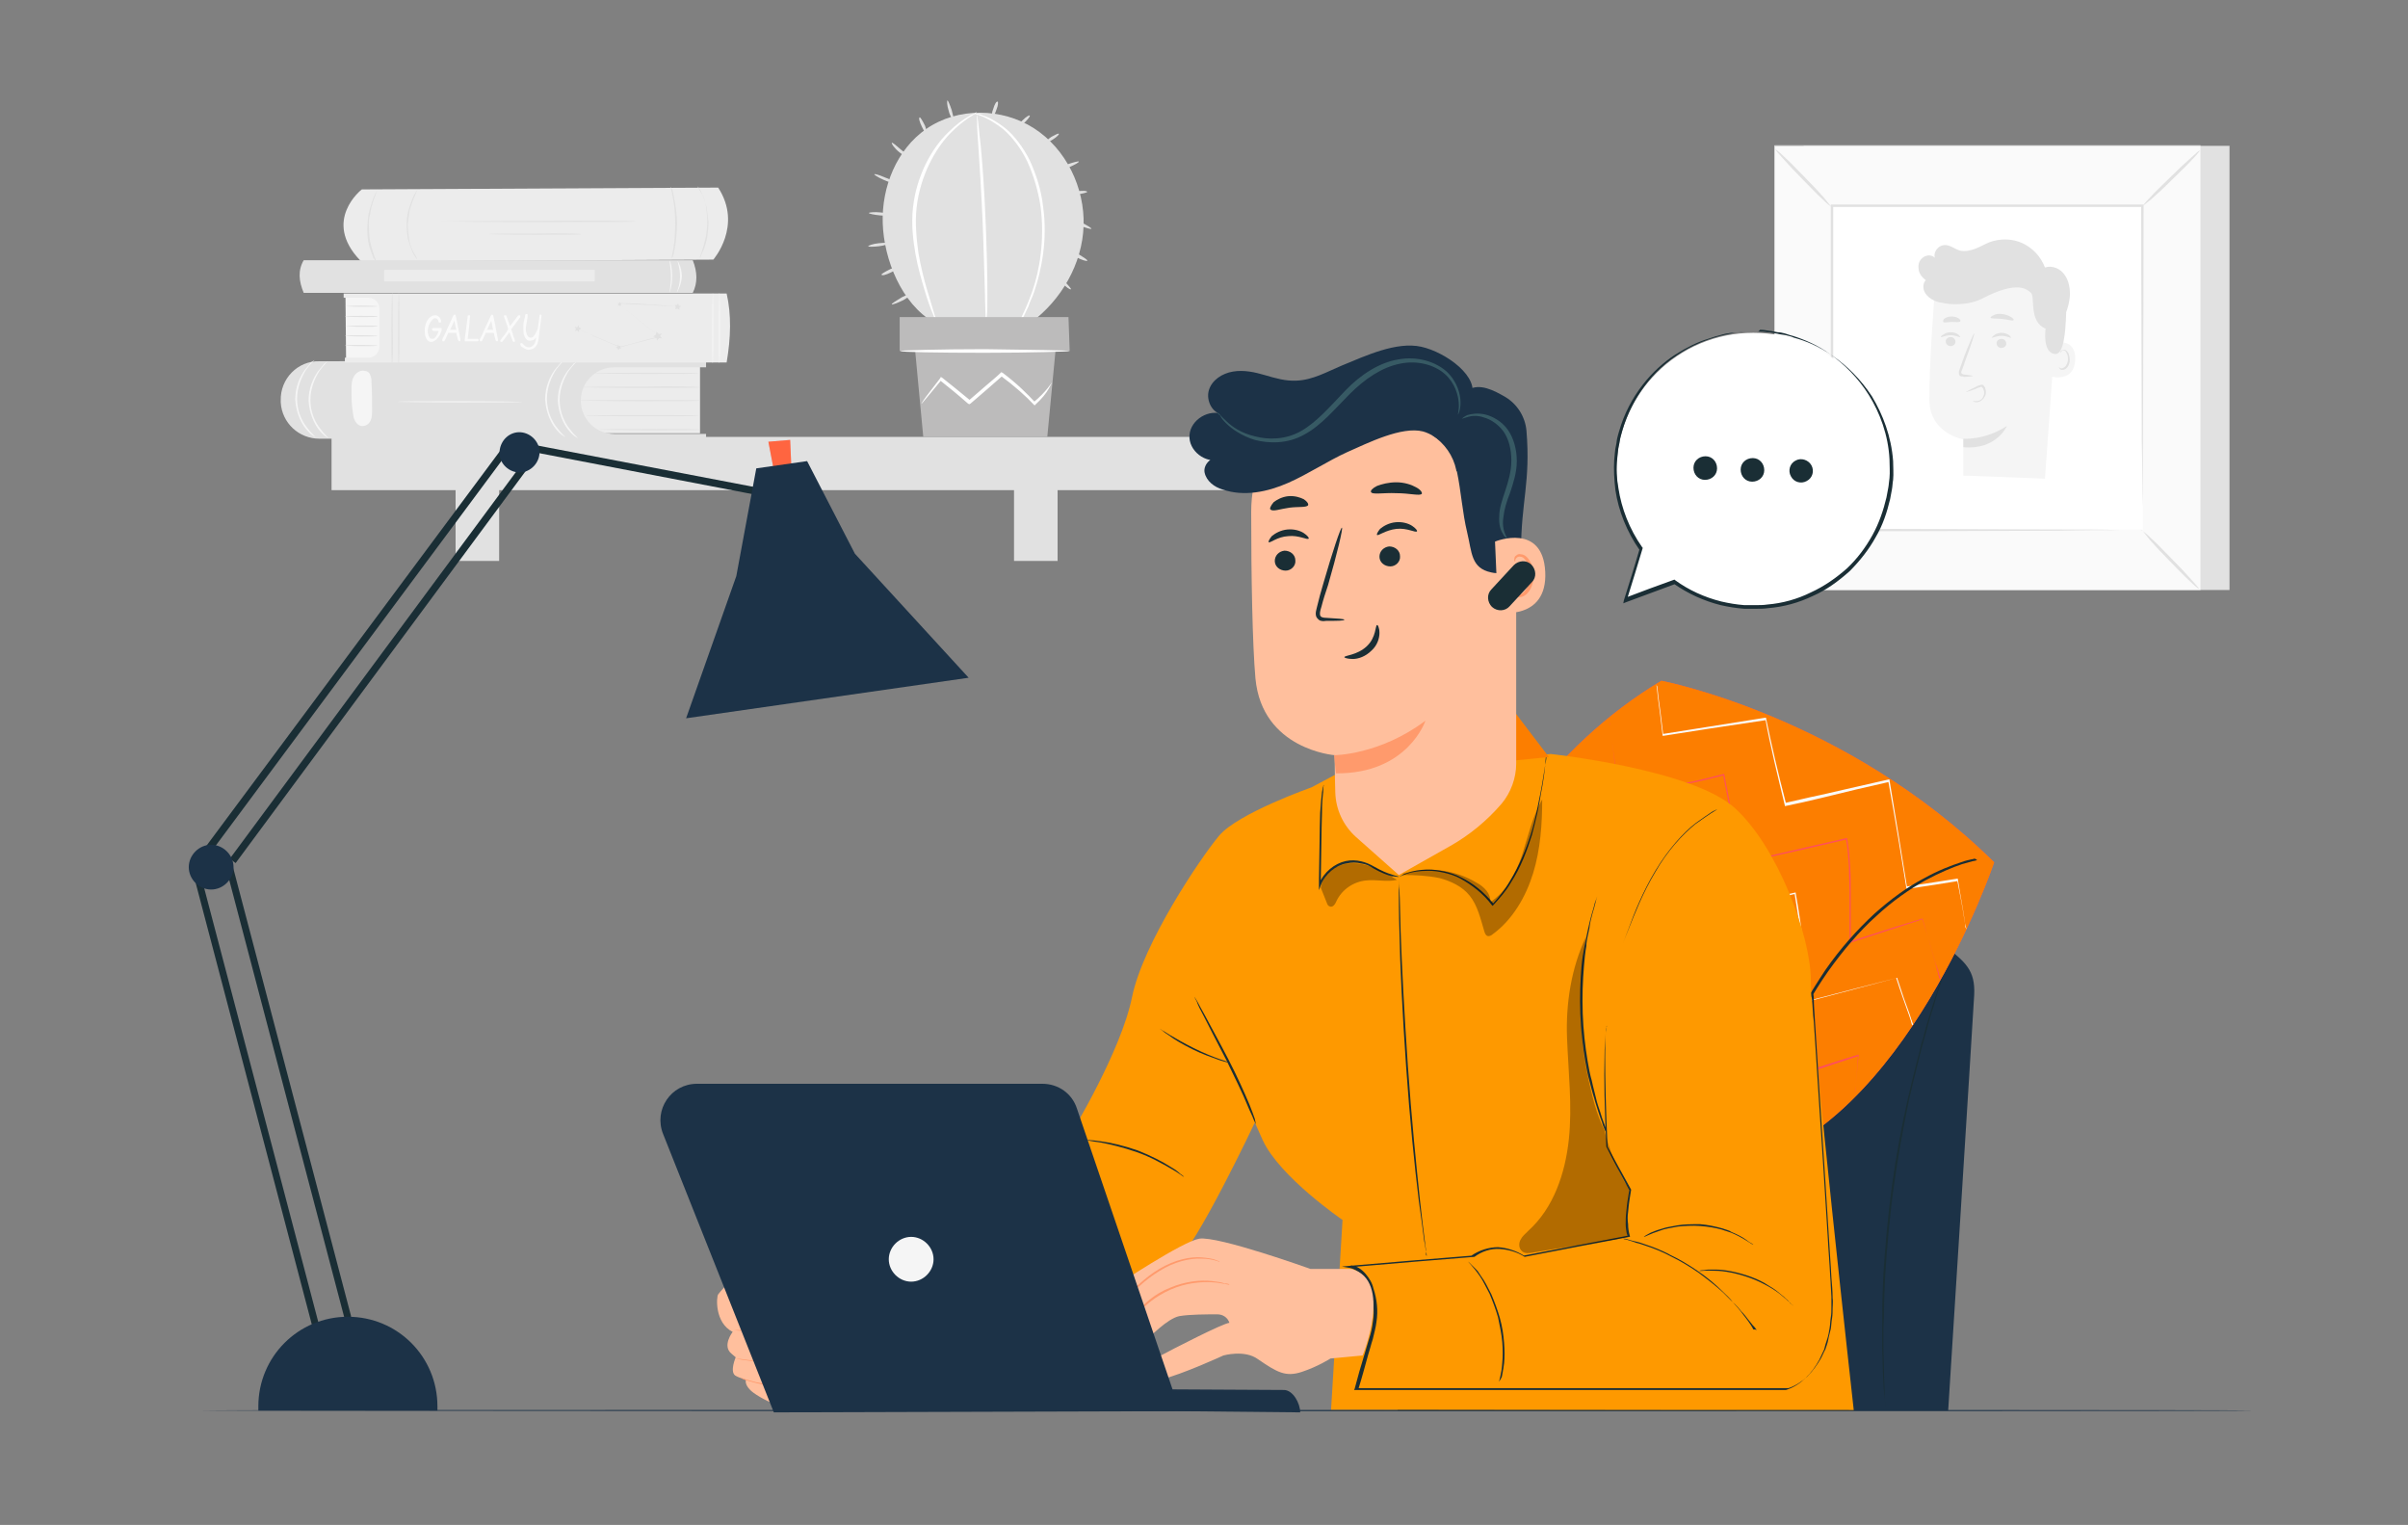 <?xml version="1.0" encoding="utf-8"?>
<!-- Generator: Adobe Illustrator 24.0.0, SVG Export Plug-In . SVG Version: 6.00 Build 0)  -->
<svg version="1.1" id="Capa_1" xmlns="http://www.w3.org/2000/svg" xmlns:xlink="http://www.w3.org/1999/xlink" x="0px" y="0px"
	 viewBox="0 0 398 252" style="enable-background:new 0 0 398 252;" xml:space="preserve">
<rect x="0" y="0" width="398" height="252" fill="#808080" stroke="none"/>
<style type="text/css">
	.st0{fill:#E1E1E1;}
	.st1{fill:#ECECEC;}
	.st2{fill:#F5F5F5;}
	.st3{fill:#FAFAFA;}
	.st4{fill:#FFFFFF;}
	.st5{fill:#1C3247;}
	.st6{fill:#1A2E35;}
	.st7{fill:#FF4F5B;}
	.st8{fill:#FC7E00;}
	.st9{opacity:0.3;}
	.st10{fill:#FE9900;}
	.st11{fill:#FFBF9D;}
	.st12{fill:#FF9A6C;}
	.st13{fill:#375A64;}
	.st14{fill:#BCBBBB;}
</style>
<g>
	<rect x="54.8" y="72.2" class="st0" width="147.8" height="8.8"/>
</g>
<g>
	<rect x="75.3" y="79.1" class="st0" width="7.2" height="13.6"/>
</g>
<g>
	<rect x="167.6" y="79.1" class="st0" width="7.2" height="13.6"/>
</g>
<g>
	<g>
		<g>
			<g>
				<g>
					<g>
						<g>
							<path class="st1" d="M59.8,31.3c0,0-6.6,5.1-0.3,11.7c0.1,0.1,0.3,0.2,0.4,0.2l58-0.3c0,0,4.9-5.6,0.8-11.9L59.8,31.3z"/>
						</g>
					</g>
				</g>
			</g>
		</g>
		<g>
			<g>
				<g>
					<g>
						<g>
							<g>
								<path class="st0" d="M105.1,36.6c0,0.1-7.2,0.1-16.1,0.1c-8.9,0-16.1-0.1-16.1-0.1s7.2-0.1,16.1-0.1
									C97.8,36.4,105.1,36.5,105.1,36.6z"/>
							</g>
						</g>
					</g>
				</g>
			</g>
		</g>
		<g>
			<g>
				<g>
					<g>
						<g>
							<g>
								<path class="st0" d="M96,38.7c0,0.1-3.4,0.1-7.6,0.1c-4.2,0-7.6-0.1-7.6-0.1c0-0.1,3.4-0.1,7.6-0.1
									C92.7,38.5,96,38.6,96,38.7z"/>
							</g>
						</g>
					</g>
				</g>
			</g>
		</g>
		<g>
			<g>
				<g>
					<g>
						<g>
							<g>
								<path class="st0" d="M111,42.7c0,0,0.1-0.7,0.3-1.7c0.2-1.1,0.3-2.6,0.3-4.2c0-1.7-0.2-3.2-0.4-4.2
									c-0.2-1.1-0.4-1.7-0.3-1.7c0,0,0.1,0.2,0.2,0.4c0.1,0.3,0.2,0.7,0.3,1.3c0.2,1.1,0.5,2.6,0.5,4.3c0,1.7-0.2,3.2-0.4,4.3
									c-0.1,0.5-0.2,1-0.3,1.3C111.1,42.5,111,42.7,111,42.7z"/>
							</g>
						</g>
					</g>
				</g>
			</g>
		</g>
		<g>
			<g>
				<g>
					<g>
						<g>
							<g>
								<path class="st0" d="M115.3,30.8c0,0,0.1,0.1,0.3,0.4c0.1,0.1,0.2,0.3,0.3,0.5c0.1,0.2,0.2,0.4,0.3,0.7
									c0.2,0.5,0.4,1.2,0.6,1.9c0.1,0.7,0.2,1.6,0.3,2.4c0,0.9-0.1,1.7-0.2,2.4c-0.1,0.7-0.3,1.4-0.5,1.9
									c-0.1,0.3-0.2,0.5-0.3,0.7c-0.1,0.2-0.2,0.4-0.2,0.5c-0.1,0.3-0.2,0.4-0.3,0.4c0,0,0.3-0.6,0.6-1.7c0.2-0.5,0.3-1.2,0.5-1.9
									c0.1-0.7,0.2-1.5,0.2-2.4c0-0.9-0.1-1.7-0.2-2.4c-0.1-0.7-0.3-1.4-0.5-1.9C115.6,31.5,115.3,30.9,115.3,30.8z"/>
							</g>
						</g>
					</g>
				</g>
			</g>
		</g>
		<g>
			<g>
				<g>
					<g>
						<g>
							<g>
								<path class="st0" d="M68.9,42.8c0,0-0.1-0.1-0.3-0.4c-0.1-0.1-0.2-0.3-0.3-0.5c-0.1-0.2-0.2-0.4-0.3-0.7
									c-0.2-0.5-0.4-1.1-0.6-1.8c-0.1-0.7-0.2-1.5-0.2-2.3c0-0.8,0.1-1.6,0.3-2.3c0.2-0.7,0.4-1.3,0.6-1.8
									c0.1-0.3,0.2-0.5,0.3-0.7c0.1-0.2,0.2-0.4,0.3-0.5c0.2-0.3,0.3-0.4,0.3-0.4c0,0-0.3,0.6-0.7,1.6c-0.2,0.5-0.4,1.1-0.6,1.8
									c-0.1,0.7-0.2,1.5-0.3,2.3c0,0.8,0.1,1.6,0.2,2.3c0.1,0.7,0.3,1.3,0.5,1.8C68.6,42.2,69,42.7,68.9,42.8z"/>
							</g>
						</g>
					</g>
				</g>
			</g>
		</g>
		<g>
			<g>
				<g>
					<g>
						<g>
							<g>
								<path class="st0" d="M62.7,44.2c0,0-0.1-0.1-0.3-0.4c-0.1-0.1-0.2-0.3-0.3-0.5c-0.1-0.2-0.2-0.5-0.4-0.7
									c-0.2-0.6-0.5-1.3-0.7-2c-0.2-0.8-0.3-1.7-0.3-2.6c0-0.9,0.1-1.8,0.2-2.6c0.2-0.8,0.4-1.5,0.6-2.1c0.1-0.3,0.2-0.5,0.3-0.8
									c0.1-0.2,0.2-0.4,0.3-0.6c0.2-0.3,0.3-0.5,0.3-0.5c0,0-0.3,0.7-0.7,1.8c-0.2,0.6-0.4,1.3-0.5,2.1C61,36,60.9,36.8,61,37.8
									c0,0.9,0.1,1.8,0.3,2.6c0.2,0.8,0.4,1.5,0.6,2C62.3,43.5,62.7,44.1,62.7,44.2z"/>
							</g>
						</g>
					</g>
				</g>
			</g>
		</g>
	</g>
	<g>
		<g>
			<g>
				<g>
					<g>
						<g>
							<g>
								<path class="st1" d="M115.7,60.5c0,0.4,0,11.1,0,11.1H94.3V60.5H115.7z"/>
							</g>
						</g>
					</g>
				</g>
			</g>
			<g>
				<g>
					<g>
						<g>
							<g>
								<path class="st0" d="M46.4,66.2c0,0.1,0,0.2,0,0.3c0.2,3.4,3,6,6.4,6h63.9v-0.8h-15.2c-3.1,0-5.5-2.5-5.5-5.5v0
									c0-3.1,2.5-5.5,5.5-5.5h15.2v-1.2l-63.9,0.2C49.2,59.6,46.3,62.6,46.4,66.2z"/>
							</g>
						</g>
					</g>
				</g>
			</g>
			<g>
				<g>
					<g>
						<g>
							<g>
								<g>
									<path class="st0" d="M115.7,66.2c0,0.1-4.4,0.1-9.9,0.1c-5.4,0-9.9-0.1-9.9-0.1c0-0.1,4.4-0.1,9.9-0.1
										C111.3,66.1,115.7,66.1,115.7,66.2z"/>
								</g>
							</g>
						</g>
					</g>
				</g>
			</g>
			<g>
				<g>
					<g>
						<g>
							<g>
								<g>
									<path class="st0" d="M115.4,68.7c0,0.1-4.2,0.1-9.3,0.1c-5.2,0-9.3-0.1-9.3-0.1c0-0.1,4.2-0.1,9.3-0.1
										C111.3,68.6,115.4,68.6,115.4,68.7z"/>
								</g>
							</g>
						</g>
					</g>
				</g>
			</g>
			<g>
				<g>
					<g>
						<g>
							<g>
								<g>
									<path class="st0" d="M115.7,71c0,0.1-3.8,0.1-8.4,0.1c-4.6,0-8.4-0.1-8.4-0.1c0-0.1,3.8-0.1,8.4-0.1
										C112,70.9,115.7,70.9,115.7,71z"/>
								</g>
							</g>
						</g>
					</g>
				</g>
			</g>
			<g>
				<g>
					<g>
						<g>
							<g>
								<g>
									<path class="st0" d="M115.7,64c0,0.1-4.3,0.1-9.7,0.1c-5.3,0-9.7-0.1-9.7-0.1c0-0.1,4.3-0.1,9.7-0.1
										C111.4,63.8,115.7,63.9,115.7,64z"/>
								</g>
							</g>
						</g>
					</g>
				</g>
			</g>
			<g>
				<g>
					<g>
						<g>
							<g>
								<g>
									<path class="st0" d="M115.4,61.7c0,0.1-3.8,0.1-8.6,0.1c-4.7,0-8.6-0.1-8.6-0.1c0-0.1,3.8-0.1,8.6-0.1
										C111.6,61.6,115.4,61.6,115.4,61.7z"/>
								</g>
							</g>
						</g>
					</g>
				</g>
			</g>
		</g>
		<g>
			<g>
				<g>
					<g>
						<g>
							<g>
								<path class="st2" d="M54.2,59.7c0,0-0.6,0.5-1.4,1.6c-0.7,1.1-1.5,2.8-1.5,4.8c0,2,0.8,3.7,1.6,4.7c0.8,1.1,1.4,1.5,1.4,1.6
									c0,0-0.2-0.1-0.5-0.3c-0.3-0.2-0.7-0.6-1.1-1.1c-0.8-1-1.6-2.8-1.7-4.8c0-2.1,0.8-3.8,1.6-4.9c0.4-0.5,0.8-0.9,1-1.2
									C54,59.8,54.2,59.7,54.2,59.7z"/>
							</g>
						</g>
					</g>
				</g>
			</g>
		</g>
		<g>
			<g>
				<g>
					<g>
						<g>
							<g>
								<path class="st2" d="M52,59.5c0,0-0.6,0.5-1.4,1.6c-0.7,1.1-1.5,2.8-1.5,4.8c0,2,0.8,3.7,1.6,4.7c0.8,1.1,1.4,1.5,1.4,1.6
									c0,0-0.2-0.1-0.5-0.3c-0.3-0.2-0.7-0.6-1.1-1.1c-0.8-1-1.6-2.8-1.7-4.8c0-2.1,0.8-3.8,1.6-4.9c0.4-0.5,0.8-0.9,1-1.2
									C51.8,59.6,52,59.5,52,59.5z"/>
							</g>
						</g>
					</g>
				</g>
			</g>
		</g>
		<g>
			<g>
				<g>
					<g>
						<g>
							<g>
								<path class="st2" d="M95.4,59.7c0,0-0.6,0.5-1.4,1.6c-0.7,1.1-1.5,2.8-1.5,4.8c0,2,0.8,3.7,1.6,4.7c0.8,1.1,1.4,1.5,1.4,1.6
									c0,0-0.2-0.1-0.5-0.3c-0.3-0.2-0.7-0.6-1.1-1.1c-0.8-1-1.6-2.8-1.7-4.8c0-2.1,0.8-3.8,1.6-4.9c0.4-0.5,0.8-0.9,1-1.2
									C95.3,59.8,95.4,59.7,95.4,59.7z"/>
							</g>
						</g>
					</g>
				</g>
			</g>
		</g>
		<g>
			<g>
				<g>
					<g>
						<g>
							<g>
								<path class="st2" d="M93.3,59.5c0,0-0.6,0.5-1.4,1.6c-0.7,1.1-1.5,2.8-1.5,4.8c0,2,0.8,3.7,1.6,4.7c0.8,1.1,1.4,1.5,1.4,1.6
									c0,0-0.2-0.1-0.5-0.3c-0.3-0.2-0.7-0.6-1.1-1.1c-0.8-1-1.6-2.8-1.7-4.8c0-2.1,0.8-3.8,1.6-4.9c0.4-0.5,0.8-0.9,1-1.2
									C93.1,59.6,93.3,59.5,93.3,59.5z"/>
							</g>
						</g>
					</g>
				</g>
			</g>
		</g>
		<g>
			<g>
				<g>
					<g>
						<g>
							<path class="st2" d="M61.5,67.7c0-1.5,0-3-0.1-4.5c0-0.4,0-0.8-0.2-1.2c-0.1-0.4-0.5-0.7-0.9-0.7c-0.6-0.2-1.4,0.2-1.8,0.9
								c-0.4,0.7-0.4,1.4-0.4,2.2c0,1.2,0,2.4,0.2,3.6c0.1,0.6,0.1,1.1,0.4,1.6c0.3,0.5,0.8,0.9,1.4,0.8c0.6-0.1,1-0.5,1.2-1
								C61.5,68.9,61.5,68.3,61.5,67.7z"/>
						</g>
					</g>
				</g>
			</g>
		</g>
		<g>
			<g>
				<g>
					<g>
						<g>
							<g>
								<path class="st2" d="M86.3,66.4c0,0.1-4.6,0.1-10.3,0.1c-5.7,0-10.3-0.1-10.3-0.1c0-0.1,4.6-0.1,10.3-0.1
									C81.7,66.3,86.3,66.4,86.3,66.4z"/>
							</g>
						</g>
					</g>
				</g>
			</g>
		</g>
	</g>
	<g>
		<g>
			<g>
				<g>
					<g>
						<g>
							<g>
								<g>
									<polygon class="st2" points="57.2,59.3 57.1,48.8 62.8,48.8 63,59.3 									"/>
								</g>
							</g>
						</g>
					</g>
				</g>
				<g>
					<g>
						<g>
							<g>
								<g>
									<g>
										<path class="st0" d="M62.4,50.6c0,0.1-1.2,0.1-2.7,0.1c-1.5,0-2.7-0.1-2.7-0.1s1.2-0.1,2.7-0.1
											C61.2,50.5,62.4,50.6,62.4,50.6z"/>
									</g>
								</g>
							</g>
						</g>
					</g>
				</g>
				<g>
					<g>
						<g>
							<g>
								<g>
									<g>
										<path class="st0" d="M62.4,52.3c0,0.1-1.2,0.1-2.7,0.1c-1.5,0-2.7-0.1-2.7-0.1c0-0.1,1.2-0.1,2.7-0.1
											C61.2,52.2,62.4,52.2,62.4,52.3z"/>
									</g>
								</g>
							</g>
						</g>
					</g>
				</g>
				<g>
					<g>
						<g>
							<g>
								<g>
									<g>
										<path class="st0" d="M62.4,53.9c0,0.1-1.2,0.1-2.7,0.1c-1.5,0-2.7-0.1-2.7-0.1s1.2-0.1,2.7-0.1
											C61.2,53.8,62.4,53.8,62.4,53.9z"/>
									</g>
								</g>
							</g>
						</g>
					</g>
				</g>
				<g>
					<g>
						<g>
							<g>
								<g>
									<g>
										<path class="st0" d="M62.4,55.5c0,0.1-1.2,0.1-2.7,0.1c-1.5,0-2.7-0.1-2.7-0.1c0-0.1,1.2-0.1,2.7-0.1
											C61.2,55.4,62.4,55.5,62.4,55.5z"/>
									</g>
								</g>
							</g>
						</g>
					</g>
				</g>
				<g>
					<g>
						<g>
							<g>
								<g>
									<g>
										<path class="st0" d="M62.4,57.1c0,0.1-1.2,0.1-2.7,0.1c-1.5,0-2.7-0.1-2.7-0.1c0-0.1,1.2-0.1,2.7-0.1
											C61.2,57,62.4,57.1,62.4,57.1z"/>
									</g>
								</g>
							</g>
						</g>
					</g>
				</g>
			</g>
			<g>
				<g>
					<g>
						<g>
							<g>
								<path class="st1" d="M56.7,48.5h63.4c0.8,3.5,0.7,7.3,0,11.4H57v-0.8h3.9c1,0,1.8-0.8,1.8-1.8V51c0-1-0.8-1.8-1.8-1.8h-4.1
									V48.5z"/>
							</g>
						</g>
					</g>
				</g>
			</g>
			<g>
				<g>
					<g>
						<g>
							<g>
								<path class="st3" d="M71.7,54.2h1.1c0,0,0.1,0,0.1,0c0.1,0,0.1,0.1,0.1,0.2c0,0,0,0,0,0.1c0,0.1,0,0.2-0.1,0.3
									c-0.1,0.5-0.4,0.9-0.7,1.2c-0.3,0.3-0.6,0.5-0.9,0.5c0,0-0.1,0-0.1,0c-0.3,0-0.5-0.2-0.7-0.5c-0.2-0.3-0.3-0.8-0.3-1.3
									c0-0.3,0-0.6,0.1-0.9c0.1-0.5,0.3-0.9,0.6-1.2c0.3-0.3,0.6-0.5,1-0.5c0.1,0,0.3,0,0.4,0.1c0.3,0.1,0.5,0.4,0.6,0.8
									c0,0,0,0.1,0,0.1c0,0,0,0.1,0,0.1c0,0.1-0.1,0.1-0.2,0.1c0,0,0,0-0.1,0c-0.1,0-0.1-0.1-0.1-0.1l0,0c0-0.1-0.1-0.2-0.1-0.3
									c-0.1-0.2-0.3-0.3-0.5-0.3c-0.1,0-0.2,0-0.3,0.1c-0.2,0.2-0.4,0.4-0.6,0.8c-0.2,0.4-0.3,0.8-0.3,1.2c0,0.4,0.1,0.7,0.2,0.9
									c0.1,0.3,0.3,0.4,0.6,0.4c0.2,0,0.3-0.1,0.5-0.3c0.2-0.3,0.4-0.6,0.5-1c-0.5,0-0.7,0-0.8,0c-0.2,0-0.2-0.1-0.3-0.3
									c0,0,0-0.1,0-0.1C71.5,54.2,71.6,54.2,71.7,54.2z"/>
							</g>
						</g>
					</g>
				</g>
				<g>
					<g>
						<g>
							<g>
								<path class="st3" d="M75.3,52.1C75.4,52.1,75.4,52.2,75.3,52.1c0.1,0.2,0.3,1.5,0.8,4c0,0,0,0,0,0.1c0,0,0,0.1,0,0.1
									c0,0.1-0.1,0.1-0.2,0.1c0,0,0,0,0,0c-0.1,0-0.1-0.1-0.2-0.2L75.4,55h-1.3l-0.6,1.3c0,0,0,0,0,0c-0.1,0.1-0.1,0.1-0.2,0.1
									c0,0-0.1,0-0.1,0c-0.1,0-0.1-0.1-0.1-0.2c0,0,0,0,0-0.1c0-0.1,0.1-0.2,0.2-0.4c0.9-2,1.5-3.2,1.6-3.5C75,52.1,75,52,75.1,52
									C75.2,52,75.3,52,75.3,52.1z M75.1,53l-0.7,1.5h1L75.1,53z"/>
							</g>
						</g>
					</g>
				</g>
				<g>
					<g>
						<g>
							<g>
								<path class="st3" d="M78.9,56.4H77c0,0-0.1,0-0.1,0c-0.1,0-0.1-0.1-0.1-0.2v0c0-0.1,0.2-1.4,0.5-3.9c0,0,0-0.1,0-0.1
									c0-0.1,0.1-0.1,0.2-0.1c0,0,0.1,0,0.1,0c0.1,0,0.1,0.1,0.1,0.2c0,0.2-0.1,0.5-0.1,1.1c-0.2,1.7-0.3,2.6-0.3,2.6h1.6
									c0,0,0.1,0,0.1,0c0.1,0,0.1,0.1,0.1,0.2c0,0,0,0,0,0.1C79.1,56.3,79,56.4,78.9,56.4z"/>
							</g>
						</g>
					</g>
				</g>
				<g>
					<g>
						<g>
							<g>
								<path class="st3" d="M81.5,52.1C81.5,52.1,81.5,52.2,81.5,52.1c0.1,0.2,0.3,1.5,0.8,4c0,0,0,0,0,0.1c0,0,0,0.1,0,0.1
									c0,0.1-0.1,0.1-0.2,0.1c0,0,0,0,0,0c-0.1,0-0.1-0.1-0.2-0.2L81.6,55h-1.3l-0.6,1.3c0,0,0,0,0,0c-0.1,0.1-0.1,0.1-0.2,0.1
									c0,0-0.1,0-0.1,0c-0.1,0-0.1-0.1-0.1-0.2c0,0,0,0,0-0.1c0-0.1,0.1-0.2,0.2-0.4c0.9-2,1.5-3.2,1.6-3.5
									c0.1-0.1,0.1-0.2,0.2-0.2C81.4,52,81.4,52,81.5,52.1z M81.2,53l-0.7,1.5h1L81.2,53z"/>
							</g>
						</g>
					</g>
				</g>
				<g>
					<g>
						<g>
							<g>
								<path class="st3" d="M84.5,54.4c0.1,0.4,0.3,0.7,0.3,1c0.2,0.5,0.3,0.8,0.3,0.9c0,0,0,0.1,0,0.1c0,0.1-0.1,0.1-0.2,0.1
									c-0.1,0-0.1-0.1-0.2-0.2c0,0,0-0.1,0-0.1c-0.1-0.2-0.3-0.7-0.5-1.3l-1.1,1.5c-0.1,0.1-0.1,0.1-0.2,0.1c0,0-0.1,0-0.1,0
									c-0.1,0-0.1-0.1-0.1-0.2c0,0,0,0,0,0c0,0,0-0.1,0.1-0.2c0.4-0.5,0.8-1,1.2-1.7c0-0.1-0.1-0.2-0.1-0.4
									c-0.4-1.1-0.6-1.7-0.6-1.7c0,0,0-0.1,0-0.1c0-0.1,0.1-0.1,0.2-0.1c0.1,0,0.2,0,0.2,0.1l0.6,1.7l1.3-1.7
									c0.1-0.1,0.1-0.1,0.2-0.1c0,0,0.1,0,0.1,0c0.1,0,0.1,0.1,0.1,0.2c0,0,0,0.1,0,0.1L84.5,54.4z"/>
							</g>
						</g>
					</g>
				</g>
				<g>
					<g>
						<g>
							<g>
								<path class="st3" d="M89.3,52c0,0,0.1,0,0.1,0c0.1,0,0.1,0.1,0.1,0.2c-0.3,2.5-0.5,3.8-0.5,4c-0.1,0.4-0.2,0.8-0.4,1
									c-0.3,0.4-0.7,0.6-1.3,0.6c-0.2,0-0.4-0.1-0.6-0.2c-0.3-0.2-0.6-0.3-0.7-0.6c0,0,0-0.1,0-0.1c0,0,0-0.1,0-0.1
									c0-0.1,0.1-0.1,0.2-0.1c0.1,0,0.1,0,0.2,0.1c0.3,0.4,0.6,0.6,1,0.6c0.3,0,0.5-0.1,0.8-0.4c0.2-0.3,0.4-0.7,0.4-1.2
									c-0.1,0.1-0.2,0.2-0.3,0.3c-0.2,0.1-0.4,0.2-0.7,0.2c0,0-0.1,0-0.1,0c-0.3,0-0.5-0.2-0.7-0.5c-0.2-0.3-0.3-0.8-0.3-1.3
									c0-0.2,0-0.5,0-0.7c0-0.4,0.1-0.9,0.3-1.6c0,0,0,0,0-0.1c0-0.1,0.1-0.2,0.2-0.2c0,0,0.1,0,0.1,0c0.1,0,0.1,0.1,0.1,0.2
									c0,0.1,0,0.4-0.1,0.9c-0.1,0.7-0.2,1.1-0.2,1.3c0,0.4,0.1,0.8,0.2,1c0.1,0.3,0.3,0.5,0.6,0.5c0,0,0.1,0,0.1,0
									c0.2,0,0.4-0.2,0.6-0.5c0.2-0.3,0.4-0.7,0.5-1.1l0.3-2.2c0,0,0-0.1,0-0.1C89.1,52.1,89.2,52,89.3,52z"/>
							</g>
						</g>
					</g>
				</g>
			</g>
			<g>
				<g>
					<g>
						<g>
							<g>
								<g>
									<path class="st2" d="M117.8,60c-0.1,0-0.1-2.6-0.1-5.8c0-3.2,0.1-5.8,0.1-5.8c0.1,0,0.1,2.6,0.1,5.8
										C117.9,57.4,117.9,60,117.8,60z"/>
								</g>
							</g>
						</g>
					</g>
				</g>
			</g>
			<g>
				<g>
					<g>
						<g>
							<g>
								<g>
									<path class="st0" d="M65.9,60c-0.1,0-0.1-2.6-0.1-5.8c0-3.2,0.1-5.8,0.1-5.8c0.1,0,0.1,2.6,0.1,5.8C66,57.4,66,60,65.9,60z
										"/>
								</g>
							</g>
						</g>
					</g>
				</g>
			</g>
			<g>
				<g>
					<g>
						<g>
							<g>
								<g>
									<path class="st2" d="M118.9,60c-0.1,0-0.1-2.6-0.1-5.8c0-3.2,0.1-5.8,0.1-5.8c0.1,0,0.1,2.6,0.1,5.8
										C119,57.4,119,60,118.9,60z"/>
								</g>
							</g>
						</g>
					</g>
				</g>
			</g>
			<g>
				<g>
					<g>
						<g>
							<g>
								<g>
									<path class="st0" d="M64.8,60c-0.1,0-0.1-2.6-0.1-5.8c0-3.2,0.1-5.8,0.1-5.8c0.1,0,0.1,2.6,0.1,5.8
										C65,57.4,64.9,60,64.8,60z"/>
								</g>
							</g>
						</g>
					</g>
				</g>
			</g>
		</g>
		<g>
			<g>
				<g>
					<g>
						<g>
							<g>
								<g>
									<g>
										<g>
											<g>
												<g>
													<path class="st0" d="M102.4,50.3L102.4,50.3c1.7,1.4,4.1,3.3,6.7,5.4l0.1,0l-0.1,0c-0.3,0.1-0.6,0.2-0.9,0.2
														c-2,0.5-4,1-5.7,1.5l0,0l0,0c-2.1-0.9-3.9-1.6-5.1-2.2c-0.6-0.3-1.1-0.5-1.5-0.6c-0.2-0.1-0.3-0.1-0.4-0.2
														c0,0-0.1,0-0.1,0c0,0,0,0,0,0c0,0,0,0,0,0c0,0,0.1,0,0.1,0c0.1,0,0.2,0.1,0.4,0.2c0.3,0.1,0.8,0.3,1.5,0.6
														c1.3,0.5,3,1.3,5.1,2.1l0,0c1.7-0.4,3.6-1,5.7-1.5c0.3-0.1,0.6-0.2,0.9-0.2l0,0.1C106.4,53.6,104.1,51.7,102.4,50.3
														L102.4,50.3L102.4,50.3"/>
												</g>
											</g>
										</g>
									</g>
								</g>
							</g>
						</g>
					</g>
				</g>
			</g>
			<g>
				<g>
					<g>
						<g>
							<g>
								<g>
									<g>
										<g>
											<g>
												<polygon class="st0" points="108.5,54.8 108.9,55.2 109.4,55.1 109.1,55.5 109.4,55.9 108.9,55.9 108.6,56.3 
													108.5,55.8 108,55.6 108.4,55.3 												"/>
											</g>
										</g>
									</g>
								</g>
							</g>
						</g>
					</g>
				</g>
			</g>
			<g>
				<g>
					<g>
						<g>
							<g>
								<g>
									<g>
										<g>
											<g>
												<polygon class="st0" points="102.1,56.9 102.3,57.2 102.6,57.1 102.5,57.4 102.7,57.6 102.4,57.6 102.2,57.9 
													102.1,57.6 101.8,57.4 102.1,57.3 												"/>
											</g>
										</g>
									</g>
								</g>
							</g>
						</g>
					</g>
				</g>
			</g>
			<g>
				<g>
					<g>
						<g>
							<g>
								<g>
									<g>
										<g>
											<g>
												<polygon class="st0" points="95,54 95.4,54.1 95.6,53.7 95.7,54.1 96.1,54.3 95.7,54.5 95.7,54.9 95.4,54.6 95,54.7 
													95.2,54.4 												"/>
											</g>
										</g>
									</g>
								</g>
							</g>
						</g>
					</g>
				</g>
			</g>
			<g>
				<g>
					<g>
						<g>
							<g>
								<g>
									<g>
										<g>
											<g>
												<polygon class="st0" points="111.5,50.4 111.9,50.4 112.1,50.1 112.2,50.5 112.6,50.6 112.3,50.8 112.3,51.2 112,51 
													111.6,51.1 111.7,50.7 												"/>
											</g>
										</g>
									</g>
								</g>
							</g>
						</g>
					</g>
				</g>
			</g>
			<g>
				<g>
					<g>
						<g>
							<g>
								<g>
									<g>
										<g>
											<g>
												<polygon class="st0" points="102.1,50.1 102.3,50.1 102.5,49.9 102.6,50.2 102.8,50.2 102.6,50.4 102.6,50.6 
													102.4,50.5 102.1,50.5 102.2,50.3 												"/>
											</g>
										</g>
									</g>
								</g>
							</g>
						</g>
					</g>
				</g>
			</g>
			<g>
				<g>
					<g>
						<g>
							<g>
								<g>
									<path class="st0" d="M112.1,50.6c0,0-2.2,0-4.8-0.2c-2.7-0.1-4.8-0.2-4.8-0.3c0,0,2.2,0,4.8,0.2
										C109.9,50.5,112.1,50.6,112.1,50.6z"/>
								</g>
							</g>
						</g>
					</g>
				</g>
			</g>
		</g>
	</g>
	<g>
		<g>
			<g>
				<g>
					<g>
						<g>
							<path class="st0" d="M114.5,48.4H50.2c-0.8-1.9-1-3.7,0-5.4h64.3C115.3,45,115.3,46.8,114.5,48.4z"/>
						</g>
					</g>
				</g>
			</g>
		</g>
		<g>
			<g>
				<g>
					<g>
						<g>
							<rect x="63.5" y="44.6" class="st1" width="34.8" height="1.9"/>
						</g>
					</g>
				</g>
			</g>
		</g>
		<g>
			<g>
				<g>
					<g>
						<g>
							<g>
								<path class="st0" d="M52.6,48.4c0,0-0.2-0.2-0.5-0.6c-0.3-0.4-0.5-1.1-0.6-1.9c-0.1-0.8,0.1-1.5,0.2-2
									c0.2-0.5,0.4-0.7,0.4-0.7c0,0-0.1,0.3-0.2,0.8c-0.1,0.5-0.2,1.2-0.2,1.9c0.1,0.7,0.3,1.4,0.5,1.8
									C52.5,48.2,52.7,48.4,52.6,48.4z"/>
							</g>
						</g>
					</g>
				</g>
			</g>
		</g>
		<g>
			<g>
				<g>
					<g>
						<g>
							<g>
								<path class="st0" d="M54,48.4c0,0-0.2-0.2-0.5-0.6c-0.3-0.4-0.5-1.1-0.6-1.9c-0.1-0.8,0.1-1.5,0.2-2
									c0.2-0.5,0.4-0.7,0.4-0.7c0,0-0.1,0.3-0.2,0.8c-0.1,0.5-0.2,1.2-0.2,1.9c0.1,0.7,0.3,1.4,0.5,1.8
									C53.9,48.2,54.1,48.4,54,48.4z"/>
							</g>
						</g>
					</g>
				</g>
			</g>
		</g>
		<g>
			<g>
				<g>
					<g>
						<g>
							<g>
								<path class="st2" d="M111.9,48.3c-0.1,0,0.5-1.1,0.5-2.6c0-1.5-0.5-2.6-0.4-2.6c0,0,0.7,1.1,0.7,2.6
									C112.6,47.2,111.9,48.3,111.9,48.3z"/>
							</g>
						</g>
					</g>
				</g>
			</g>
		</g>
		<g>
			<g>
				<g>
					<g>
						<g>
							<g>
								<path class="st2" d="M110.7,48.3c-0.1,0,0.2-1.1,0.2-2.6c0-1.4-0.3-2.5-0.2-2.6c0.1,0,0.4,1.1,0.4,2.6
									C111.1,47.2,110.7,48.3,110.7,48.3z"/>
							</g>
						</g>
					</g>
				</g>
			</g>
		</g>
	</g>
</g>
<g>
	<g>
		<g>
			<g>
				<g>
					<g>
						<g>
							<g>
								<rect x="298.1" y="24.1" class="st0" width="70.4" height="73.4"/>
							</g>
						</g>
					</g>
				</g>
			</g>
		</g>
	</g>
	<g>
		<g>
			<g>
				<g>
					<g>
						<g>
							<g>
								<rect x="293.3" y="24.1" class="st3" width="70.4" height="73.4"/>
							</g>
						</g>
					</g>
				</g>
			</g>
		</g>
		<g>
			<g>
				<g>
					<g>
						<g>
							<g>
								<path class="st0" d="M363.7,97.4h-70.4V24h70.4V97.4z M293.4,97.4h70.3V24.1h-70.3V97.4z"/>
							</g>
						</g>
					</g>
				</g>
			</g>
		</g>
	</g>
	<g>
		<g>
			<g>
				<g>
					<g>
						<g>
							<g>
								<rect x="302.8" y="33.9" class="st4" width="51.4" height="53.6"/>
							</g>
						</g>
					</g>
				</g>
			</g>
		</g>
	</g>
	<g>
		<g>
			<g>
				<g>
					<g>
						<g>
							<g>
								<g>
									<path class="st0" d="M302.8,87.9c0,0-0.4,0.6-1.3,1.5c-0.8,0.9-2,2-3.3,3.3c-1.3,1.3-2.5,2.4-3.4,3.2
										c-0.9,0.8-1.4,1.3-1.5,1.2c0,0,0.4-0.6,1.3-1.5c0.8-0.9,2-2,3.3-3.3c1.3-1.3,2.5-2.4,3.4-3.2
										C302.2,88.3,302.8,87.9,302.8,87.9z"/>
								</g>
							</g>
						</g>
					</g>
				</g>
			</g>
		</g>
	</g>
	<g>
		<g>
			<g>
				<g>
					<g>
						<g>
							<g>
								<g>
									<path class="st0" d="M354.2,87.8c0,0,0.6,0.4,1.5,1.3c0.9,0.8,2,2,3.3,3.3c1.3,1.3,2.4,2.5,3.2,3.4
										c0.8,0.9,1.3,1.4,1.2,1.5c0,0-0.6-0.4-1.5-1.3c-0.9-0.8-2-2-3.3-3.3c-1.3-1.3-2.4-2.5-3.2-3.4
										C354.7,88.4,354.2,87.8,354.2,87.8z"/>
								</g>
							</g>
						</g>
					</g>
				</g>
			</g>
		</g>
	</g>
	<g>
		<g>
			<g>
				<g>
					<g>
						<g>
							<g>
								<g>
									<path class="st0" d="M354.1,34.1c0,0,0.4-0.6,1.3-1.5c0.8-0.9,2-2,3.3-3.3c1.3-1.3,2.5-2.4,3.4-3.2
										c0.9-0.8,1.4-1.3,1.5-1.2c0,0-0.4,0.6-1.3,1.5c-0.8,0.9-2,2-3.3,3.3c-1.3,1.3-2.5,2.4-3.4,3.2
										C354.7,33.6,354.1,34.1,354.1,34.1z"/>
								</g>
							</g>
						</g>
					</g>
				</g>
			</g>
		</g>
	</g>
	<g>
		<g>
			<g>
				<g>
					<g>
						<g>
							<g>
								<g>
									<path class="st0" d="M302.7,34.2c0,0-0.6-0.4-1.5-1.3c-0.9-0.8-2-2-3.3-3.3c-1.3-1.3-2.4-2.5-3.2-3.4
										c-0.8-0.9-1.3-1.4-1.2-1.5c0,0,0.6,0.4,1.5,1.3c0.9,0.8,2,2,3.3,3.3c1.3,1.3,2.4,2.5,3.2,3.4
										C302.2,33.6,302.7,34.2,302.7,34.2z"/>
								</g>
							</g>
						</g>
					</g>
				</g>
			</g>
		</g>
	</g>
	<g>
		<g>
			<g>
				<g>
					<g>
						<g>
							<g>
								<g>
									<path class="st0" d="M354.1,87.6c0,0,0-0.1,0-0.3c0-0.2,0-0.4,0-0.7c0-0.7,0-1.6,0-2.9c0-2.5,0-6.2-0.1-10.9
										c0-9.4-0.1-22.8-0.1-38.8l0.2,0.2c-15,0-32.6,0-51.3,0h0l0.2-0.2c0,19.7,0,38.1,0,53.6l-0.2-0.2c15.4,0,28.2,0.1,37.1,0.1
										c4.5,0,8,0,10.4,0.1c1.2,0,2.1,0,2.8,0c0.3,0,0.5,0,0.7,0C354,87.5,354.1,87.6,354.1,87.6c0,0-0.1,0-0.2,0
										c-0.2,0-0.4,0-0.7,0c-0.6,0-1.5,0-2.7,0c-2.4,0-5.9,0-10.4,0.1c-9,0-21.8,0.1-37.3,0.1l-0.2,0l0-0.2c0-15.5,0-33.9,0-53.6
										l0-0.2h0.2h0c18.7,0,36.3,0,51.3,0l0.2,0l0,0.2c0,16.1-0.1,29.5-0.1,38.9c0,4.7,0,8.4-0.1,10.9c0,1.2,0,2.2,0,2.9
										c0,0.3,0,0.5,0,0.7C354.1,87.5,354.1,87.6,354.1,87.6z"/>
								</g>
							</g>
						</g>
					</g>
				</g>
			</g>
		</g>
	</g>
	<g>
		<g>
			<g>
				<g>
					<g>
						<g>
							<g>
								<g>
									<g>
										<path class="st2" d="M339.2,50.3c-5.5-4.3-13-5.2-19.4-2.4c0,0-1,12.7-0.9,18.3c0.1,5.5,5.6,6.4,5.6,6.4l0,6l13.5,0.5
											l2-28.1L339.2,50.3z"/>
									</g>
								</g>
							</g>
							<g>
								<g>
									<g>
										<g>
											<g>
												<g>
													<path class="st0" d="M324.5,72.5c0,0,3.5,0.3,7.2-2.1c0,0-1.7,4-7.2,3.5L324.5,72.5z"/>
												</g>
											</g>
										</g>
									</g>
								</g>
							</g>
						</g>
					</g>
				</g>
				<g>
					<g>
						<g>
							<g>
								<g>
									<g>
										<g>
											<path class="st2" d="M339.3,56.7c0.1,0,3.8-1.1,3.7,2.7c-0.1,3.8-3.9,2.9-3.9,2.8C339.1,62,339.3,56.7,339.3,56.7z"/>
										</g>
									</g>
								</g>
							</g>
						</g>
					</g>
					<g>
						<g>
							<g>
								<g>
									<g>
										<g>
											<g>
												<path class="st0" d="M340.3,60.7c0,0,0.1,0,0.2,0.1c0.1,0.1,0.3,0.1,0.5,0c0.4-0.1,0.8-0.8,0.8-1.4c0-0.3,0-0.7-0.2-1
													c-0.1-0.3-0.3-0.5-0.5-0.5c-0.2-0.1-0.3,0.1-0.4,0.2c-0.1,0.1,0,0.2-0.1,0.2c0,0-0.1-0.1,0-0.2c0-0.1,0.1-0.2,0.2-0.2
													c0.1-0.1,0.2-0.1,0.4-0.1c0.3,0,0.5,0.3,0.7,0.6c0.1,0.3,0.2,0.7,0.2,1.1c0,0.8-0.5,1.5-1,1.6c-0.3,0.1-0.5,0-0.6-0.1
													C340.3,60.8,340.3,60.7,340.3,60.7z"/>
											</g>
										</g>
									</g>
								</g>
							</g>
						</g>
					</g>
				</g>
				<g>
					<g>
						<g>
							<g>
								<g>
									<g>
										<g>
											<g>
												<g>
													<g>
														<g>
															<g>
																<path class="st0" d="M321.6,56.4c0,0.4,0.3,0.8,0.8,0.8c0.4,0,0.8-0.3,0.8-0.7c0-0.4-0.3-0.8-0.8-0.8
																	C322,55.7,321.6,56,321.6,56.4z"/>
															</g>
														</g>
													</g>
												</g>
											</g>
										</g>
										<g>
											<g>
												<g>
													<g>
														<g>
															<g>
																<g>
																	<path class="st0" d="M320.8,55.7c0.1,0.1,0.7-0.3,1.6-0.3c0.9,0,1.5,0.4,1.6,0.3c0,0-0.1-0.2-0.3-0.4
																		c-0.3-0.2-0.7-0.4-1.3-0.4c-0.5,0-1,0.2-1.2,0.4C320.9,55.4,320.8,55.6,320.8,55.7z"/>
																</g>
															</g>
														</g>
													</g>
												</g>
											</g>
										</g>
									</g>
									<g>
										<g>
											<g>
												<g>
													<g>
														<g>
															<g>
																<path class="st0" d="M330,56.7c0,0.4,0.3,0.8,0.8,0.8c0.4,0,0.8-0.3,0.8-0.7c0-0.4-0.3-0.8-0.8-0.8
																	C330.4,56,330,56.3,330,56.7z"/>
															</g>
														</g>
													</g>
												</g>
											</g>
										</g>
										<g>
											<g>
												<g>
													<g>
														<g>
															<g>
																<g>
																	<path class="st0" d="M329.2,55.8c0.1,0.1,0.7-0.3,1.6-0.3c0.9,0,1.5,0.4,1.6,0.3c0,0-0.1-0.2-0.3-0.4
																		c-0.3-0.2-0.7-0.4-1.3-0.4c-0.5,0-1,0.2-1.2,0.4C329.3,55.6,329.2,55.8,329.2,55.8z"/>
																</g>
															</g>
														</g>
													</g>
												</g>
											</g>
										</g>
									</g>
									<g>
										<g>
											<g>
												<g>
													<g>
														<g>
															<g>
																<path class="st0" d="M326.1,62.1c0,0-0.5-0.1-1.4-0.2c-0.2,0-0.4-0.1-0.5-0.2c-0.1-0.2,0-0.4,0.1-0.6
																	c0.2-0.5,0.4-1.1,0.6-1.7c0.9-2.4,1.5-4.3,1.4-4.3c-0.1,0-0.9,1.8-1.8,4.2c-0.2,0.6-0.4,1.1-0.6,1.7
																	c-0.1,0.2-0.2,0.5-0.1,0.9c0.1,0.2,0.2,0.3,0.4,0.3c0.1,0,0.3,0,0.4,0.1C325.6,62.2,326.1,62.2,326.1,62.1z"/>
															</g>
														</g>
													</g>
												</g>
											</g>
										</g>
									</g>
								</g>
							</g>
						</g>
						<g>
							<g>
								<g>
									<g>
										<g>
											<g>
												<path class="st0" d="M329,52.5c0.1,0.2,0.9,0.1,1.9,0.2c1,0.1,1.8,0.4,1.9,0.2c0.1-0.1-0.1-0.3-0.4-0.5
													c-0.3-0.2-0.8-0.4-1.4-0.5c-0.6-0.1-1.2,0-1.5,0.2C329.2,52.2,329,52.4,329,52.5z"/>
											</g>
										</g>
									</g>
								</g>
							</g>
						</g>
						<g>
							<g>
								<g>
									<g>
										<g>
											<g>
												<path class="st0" d="M321.2,53.2c0.2,0.2,0.7,0,1.4,0c0.7,0,1.3,0.1,1.4-0.1c0.1-0.1,0-0.3-0.3-0.5
													c-0.3-0.2-0.7-0.3-1.2-0.3c-0.5,0-0.9,0.2-1.2,0.4C321.2,52.9,321.1,53.1,321.2,53.2z"/>
											</g>
										</g>
									</g>
								</g>
							</g>
						</g>
					</g>
				</g>
			</g>
			<g>
				<g>
					<g>
						<g>
							<path class="st0" d="M317.1,44.3c-0.1-0.7,0.2-1.4,0.8-1.8c0.6-0.4,1.4-0.4,1.9,0.1c-0.3-0.9,0.5-2,1.5-2.1
								c0.9-0.1,1.7,0.6,2.6,0.9c0.9,0.2,1.8,0,2.6-0.3c0.8-0.3,1.6-0.8,2.4-1.1c1.7-0.6,3.7-0.6,5.4,0.2c1.7,0.8,3,2.2,3.7,4
								c1.2-0.4,2.6,0.2,3.3,1.3c0.7,1,0.9,2.4,0.8,3.6c-0.1,0.9-0.3,1.7-0.6,2.5c0,0.1,0,0.1,0,0.2c-0.1,3.1-0.4,6.6-1.7,6.7
								c-2.3,0-1.7-4.2-1.7-4.2c-2.8-1.1-1.7-5.2-2.4-5.9c-0.7-0.6-2.2-2.1-8,0.9c-2.3,1.2-5.3,1.1-6.9,0.7c0,0-0.1,0-0.1,0
								c0,0,0,0,0,0c0,0,0,0,0,0c-0.5-0.1-1-0.3-1.5-0.6c-0.5-0.3-1-0.8-1.2-1.4c-0.2-0.6-0.1-1.3,0.3-1.7
								C317.5,45.7,317.1,45,317.1,44.3z"/>
						</g>
					</g>
				</g>
			</g>
		</g>
		<g>
			<g>
				<g>
					<g>
						<path class="st0" d="M326.1,66.3c0-0.1,0.4,0.1,1-0.1c0.3-0.1,0.6-0.3,0.7-0.7c0.2-0.3,0.2-0.8,0-1.2c0-0.1-0.1-0.2-0.2-0.3
							c-0.1-0.1-0.1-0.1-0.1-0.1c-0.1,0-0.2,0.1-0.3,0.1c-0.1,0-0.2,0.1-0.3,0.1c-0.4,0.2-0.7,0.3-1,0.4c-0.6,0.2-1,0.3-1,0.3
							c0,0,0.3-0.2,0.9-0.5c0.3-0.1,0.6-0.3,1-0.5c0.1,0,0.2-0.1,0.3-0.1c0.1,0,0.2-0.1,0.3-0.1c0.1,0,0.2,0,0.3,0
							c0.1,0,0.2,0.1,0.2,0.2c0.1,0.1,0.2,0.2,0.2,0.3c0.2,0.5,0.2,1.1-0.1,1.5c-0.2,0.4-0.6,0.7-0.9,0.8c-0.3,0.1-0.6,0.1-0.8,0
							C326.2,66.4,326.1,66.3,326.1,66.3z"/>
					</g>
				</g>
			</g>
		</g>
	</g>
</g>
<g>
	<g>
		<g>
			<path class="st5" d="M242.5,162.6c0.7-4.3,4.4-7.6,8.8-7.6c19.1-0.3,67.7-0.7,70.3,1.4c3.2,2.6,4.9,3.9,4.7,8
				c-0.2,3.8-4.3,68.7-4.3,68.7h-91L242.5,162.6z"/>
		</g>
		<g>
			<g>
				<path class="st6" d="M311.6,233.1c0,0,0-0.1,0-0.2c0-0.1,0-0.3,0-0.6c0-0.5-0.1-1.2-0.2-2.2c-0.1-0.9-0.1-2.1-0.2-3.4
					c0-1.3-0.1-2.9-0.1-4.5c0-0.8,0-1.7,0-2.6c0-0.9,0-1.9,0-2.9c0-2,0.1-4.1,0.2-6.3c0.3-4.5,0.7-9.3,1.4-14.4
					c0.7-5.1,1.6-9.9,2.6-14.3c0.5-2.2,1-4.2,1.5-6.2c0.3-1,0.5-1.9,0.7-2.8c0.3-0.9,0.5-1.7,0.7-2.5c0.5-1.6,0.9-3.1,1.3-4.3
					c0.4-1.3,0.8-2.4,1.1-3.3c0.3-0.9,0.6-1.6,0.7-2c0.1-0.2,0.1-0.4,0.2-0.5c0-0.1,0.1-0.2,0.1-0.2c0,0,0,0.1,0,0.2
					c0,0.1-0.1,0.3-0.2,0.5c-0.2,0.5-0.4,1.2-0.7,2.1c-0.3,0.9-0.7,2-1,3.3c-0.4,1.3-0.9,2.7-1.3,4.4c-0.2,0.8-0.5,1.7-0.7,2.5
					c-0.2,0.9-0.5,1.8-0.7,2.8c-0.5,1.9-1,4-1.5,6.2c-0.9,4.4-1.8,9.2-2.5,14.3c-0.7,5.1-1.1,10-1.4,14.4c-0.1,2.2-0.2,4.3-0.2,6.3
					c0,1-0.1,1.9-0.1,2.9c0,0.9,0,1.8,0,2.6c0,1.7,0.1,3.2,0.1,4.5c0,1.3,0.1,2.5,0.1,3.4c0,0.9,0.1,1.7,0.1,2.2c0,0.2,0,0.4,0,0.6
					C311.7,233.1,311.7,233.1,311.6,233.1z"/>
			</g>
		</g>
	</g>
	<g>
		<g>
			<path class="st6" d="M260.5,187.7c0,0,0,0,0.1-0.1c0.1,0,0.2,0,0.4,0c0.4,0,0.9,0.2,1.3,0.8c0.4,0.5,0.5,1.5,0.1,2.3
				c-0.2,0.4-0.5,0.8-0.9,1.1c-0.4,0.3-0.9,0.5-1.4,0.5c-0.5,0-1-0.1-1.5-0.4c-0.4-0.3-0.7-0.7-0.8-1.2c-0.2-0.9,0.2-1.7,0.7-2.2
				c1-0.9,1.9-0.9,1.9-0.8C260.6,187.7,260.6,187.7,260.5,187.7c-0.1,0-0.2,0.1-0.4,0.1c-0.3,0.1-0.8,0.4-1.2,0.8
				c-0.4,0.4-0.7,1.2-0.6,2c0.1,0.4,0.3,0.8,0.7,1c0.3,0.2,0.8,0.3,1.3,0.3c0.5,0,0.9-0.2,1.3-0.4c0.4-0.3,0.6-0.6,0.8-1
				c0.4-0.7,0.3-1.5-0.1-2c-0.4-0.5-0.8-0.7-1.2-0.8C260.7,187.7,260.5,187.7,260.5,187.7z"/>
		</g>
		<g>
			<path class="st6" d="M274.8,179.5c0,0.1-0.9-0.1-2.4,0c-1.5,0.1-3.6,0.7-5.4,2c-1.9,1.3-3.1,3.1-3.7,4.4
				c-0.6,1.4-0.8,2.3-0.9,2.3c0,0,0-0.2,0.1-0.7c0.1-0.4,0.3-1,0.6-1.7c0.6-1.4,1.8-3.2,3.7-4.6c1.9-1.4,4.1-1.9,5.6-2
				c0.8,0,1.4,0,1.8,0C274.5,179.4,274.8,179.4,274.8,179.5z"/>
		</g>
		<g>
			<path class="st6" d="M248.4,196.4c0,0,0.1-0.2,0.2-0.5c0.2-0.3,0.4-0.7,0.8-1.2c0.8-0.9,2.1-2,3.8-2.6c1.7-0.6,3.4-0.5,4.6-0.3
				c0.6,0.1,1,0.3,1.3,0.4c0.3,0.1,0.5,0.2,0.5,0.2c0,0-0.7-0.3-1.8-0.5c-1.1-0.2-2.8-0.2-4.5,0.3c-1.7,0.6-3,1.6-3.7,2.5
				C248.7,195.7,248.4,196.4,248.4,196.4z"/>
		</g>
		<g>
			<path class="st6" d="M266,198.6c0,0-0.4-0.2-0.9-0.7c-0.5-0.5-1.2-1.2-1.8-2.1c-0.6-0.9-1-1.8-1.2-2.5c-0.2-0.7-0.3-1.1-0.2-1.1
				c0.1,0,0.5,1.7,1.6,3.5C264.6,197.5,266,198.6,266,198.6z"/>
		</g>
	</g>
	<g>
		<g>
			<path class="st6" d="M291.2,188.5c0,0,0,0,0.1-0.1c0.1,0,0.2,0,0.4,0c0.4,0,0.9,0.2,1.3,0.8c0.4,0.5,0.5,1.5,0.1,2.3
				c-0.2,0.4-0.5,0.8-0.9,1.1c-0.4,0.3-0.9,0.5-1.4,0.5c-0.5,0-1-0.1-1.5-0.4c-0.4-0.3-0.7-0.7-0.8-1.2c-0.2-0.9,0.2-1.7,0.7-2.2
				c1-0.9,1.9-0.9,1.9-0.8C291.3,188.5,291.3,188.5,291.2,188.5c-0.1,0-0.2,0.1-0.4,0.1c-0.3,0.1-0.8,0.4-1.2,0.8
				c-0.4,0.4-0.7,1.2-0.6,2c0.1,0.4,0.3,0.8,0.7,1c0.3,0.2,0.8,0.3,1.3,0.3c0.5,0,0.9-0.2,1.3-0.4c0.4-0.3,0.6-0.6,0.8-1
				c0.4-0.7,0.3-1.5-0.1-2c-0.4-0.5-0.8-0.7-1.2-0.8C291.4,188.5,291.2,188.5,291.2,188.5z"/>
		</g>
		<g>
			<path class="st6" d="M305.5,180.2c0,0.1-0.9-0.1-2.4,0c-1.5,0.1-3.6,0.7-5.4,2c-1.9,1.3-3.1,3.1-3.7,4.4
				c-0.6,1.4-0.8,2.3-0.9,2.3c0,0,0-0.2,0.1-0.7c0.1-0.4,0.3-1,0.6-1.7c0.6-1.4,1.8-3.2,3.7-4.6c1.9-1.4,4.1-1.9,5.6-2
				c0.8,0,1.4,0,1.8,0C305.3,180.2,305.5,180.2,305.5,180.2z"/>
		</g>
		<g>
			<path class="st6" d="M279.1,197.1c0,0,0.1-0.2,0.2-0.5c0.2-0.3,0.4-0.7,0.8-1.2c0.8-0.9,2.1-2,3.8-2.6c1.7-0.6,3.4-0.5,4.6-0.3
				c0.6,0.1,1,0.3,1.3,0.4c0.3,0.1,0.5,0.2,0.5,0.2c0,0-0.7-0.3-1.8-0.5c-1.1-0.2-2.8-0.2-4.5,0.3c-1.7,0.6-3,1.6-3.7,2.5
				C279.5,196.5,279.1,197.2,279.1,197.1z"/>
		</g>
		<g>
			<path class="st6" d="M296.7,199.4c0,0-0.4-0.2-0.9-0.7c-0.5-0.5-1.2-1.2-1.8-2.1c-0.6-0.9-1-1.8-1.2-2.5
				c-0.2-0.7-0.3-1.1-0.2-1.1c0.1,0,0.5,1.7,1.6,3.5C295.3,198.2,296.8,199.3,296.7,199.4z"/>
		</g>
	</g>
</g>
<g>
	<g>
		<g>
			<path class="st7" d="M329.6,142.5c-24.5-24.2-55-30-55-30c-18.1,10.8-30.4,29-39.7,50.7c15.6,14.5,35.7,28.3,52.9,29.6
				C315,186,329.6,142.5,329.6,142.5z"/>
		</g>
		<g>
			<path class="st8" d="M329.6,142.5c-24.5-24.2-55-30-55-30c-18.1,10.8-30.4,29-39.7,50.7c15.6,14.5,35.7,28.3,52.9,29.6
				C315,186,329.6,142.5,329.6,142.5z"/>
		</g>
	</g>
	<g>
		<g>
			<path class="st7" d="M320.8,161.7c0,0,0-0.1-0.1-0.2c0-0.1-0.1-0.3-0.2-0.5c-0.1-0.5-0.3-1.1-0.6-1.9c-0.5-1.7-1.2-4.2-2.2-7.3
				l0.1,0.1c-3.3,1.1-7.4,2.4-12,3.9l0.1-0.1c0,0,0,0,0,0.1c0,0-0.1,0.1-0.1,0c0,0-0.1-0.1-0.1-0.1c0,0,0-0.1,0-0.1l0-0.1l0-0.2
				l0-0.5c0-0.3,0-0.7,0-1c0-0.7,0-1.3,0-2c0-1.4,0-2.8,0-4.2c0-1.4-0.1-2.9-0.1-4.4c-0.1-1.5-0.2-3-0.5-4.6l0.2,0.1
				c-3.5,0.8-7.2,1.7-10.9,2.5c-2.3,0.5-4.5,1-6.7,1.5l-0.1,0l0-0.1c-1-5.2-1.9-10.1-2.8-14.6l0.2,0.1c-6.7,1.8-12.7,2.7-17.4,3.1
				l-0.1,0l0-0.1c-0.5-3.8-0.8-6.7-1.1-8.8c-0.1-1-0.2-1.8-0.3-2.3c0-0.3,0-0.5-0.1-0.6c0-0.1,0-0.2,0-0.2c0,0,0,0.1,0,0.2
				c0,0.1,0.1,0.3,0.1,0.6c0.1,0.5,0.2,1.3,0.3,2.3c0.3,2.1,0.7,5,1.2,8.8l-0.1-0.1c4.7-0.4,10.7-1.3,17.4-3.1l0.1,0l0,0.1
				c0.9,4.5,1.8,9.4,2.8,14.6l-0.2-0.1c2.2-0.5,4.4-1,6.7-1.5c3.8-0.9,7.4-1.7,10.9-2.5l0.1,0l0,0.1c0.3,1.6,0.4,3.1,0.5,4.6
				c0.1,1.5,0.1,3,0.1,4.4c0,1.4,0,2.9,0,4.2c0,0.7,0,1.4,0,2c0,0.3,0,0.7,0,1l0,0.5l0,0.2l0,0.1l0,0c0,0,0,0,0,0c0,0-0.1,0-0.1,0
				c0,0,0,0,0,0c-0.1-0.1-0.1,0-0.1,0l-0.1,0l0.1,0c4.6-1.5,8.7-2.8,12-3.8l0.1,0l0,0.1c0.9,3.1,1.6,5.6,2.1,7.3
				c0.2,0.8,0.4,1.5,0.5,2c0.1,0.2,0.1,0.4,0.1,0.5C320.8,161.7,320.8,161.7,320.8,161.7z"/>
		</g>
	</g>
	<g>
		<g>
			<path class="st3" d="M316.1,169.4c0,0,0,0-0.1-0.1c0-0.1-0.1-0.2-0.1-0.4c-0.1-0.4-0.3-0.9-0.5-1.5c-0.5-1.4-1.2-3.3-2-5.8l0.1,0
				c-3.7,1-8.6,2.3-14.3,3.8l-0.1,0l0-0.1c-0.3-2.6-0.7-5.5-1.1-8.4c-0.4-3-0.9-6.1-1.4-9.3l0.2,0.1c-3.4,0.8-6.9,1.6-10.5,2.4
				c-2.4,0.6-4.8,1.1-7.1,1.6l-0.1,0l0-0.1c-1-5.2-1.9-10.1-2.8-14.6l0.2,0.1c-6.7,1.8-12.7,2.7-17.4,3.1l-0.1,0l0-0.1
				c-0.5-3.8-0.8-6.7-1.1-8.8c-0.1-1-0.2-1.8-0.3-2.3c0-0.3,0-0.5-0.1-0.6c0-0.1,0-0.2,0-0.2c0,0,0,0.1,0,0.2c0,0.1,0.1,0.3,0.1,0.6
				c0.1,0.5,0.2,1.3,0.3,2.3c0.3,2.1,0.7,5,1.2,8.8l-0.1-0.1c4.7-0.4,10.7-1.3,17.4-3.1l0.1,0l0,0.1c0.9,4.5,1.8,9.4,2.8,14.6
				l-0.2-0.1c2.3-0.5,4.7-1.1,7.1-1.6c3.6-0.8,7.1-1.6,10.5-2.4l0.1,0l0,0.1c0.6,3.2,1,6.4,1.4,9.4c0.4,3,0.8,5.8,1.1,8.4l-0.1-0.1
				c5.8-1.5,10.7-2.8,14.3-3.7l0.1,0l0,0.1c0.8,2.5,1.5,4.5,2,5.8c0.2,0.7,0.4,1.2,0.5,1.5c0.1,0.2,0.1,0.3,0.1,0.4
				C316.1,169.4,316.2,169.4,316.1,169.4z"/>
		</g>
	</g>
	<g>
		<g>
			<path class="st7" d="M306.6,181.3c0,0,0-0.2,0-0.5c0-0.3,0.1-0.8,0.1-1.3c0.1-1.2,0.3-2.9,0.4-5.1l0.1,0.1
				c-3.6,1.2-8.7,2.9-14.8,4.9l-0.1,0l0-0.1c-1.2-6.1-2.6-13.3-4.1-21.1l0.2,0.1c-2.9,0.7-6,1.4-9.1,2.1c-2.9,0.7-5.7,1.3-8.5,2
				l-0.1,0l0-0.1c-1-5.2-1.9-10.1-2.8-14.6l0.2,0.1c-6.7,1.8-12.7,2.7-17.4,3l-0.1,0l0-0.1c-0.5-3.8-0.8-6.8-1.1-8.8
				c-0.1-1-0.2-1.8-0.3-2.3c0-0.3,0-0.5-0.1-0.6c0-0.1,0-0.2,0-0.2c0,0,0,0.1,0,0.2c0,0.1,0.1,0.3,0.1,0.6c0.1,0.5,0.2,1.3,0.3,2.3
				c0.3,2.1,0.7,5,1.2,8.8l-0.1-0.1c4.7-0.4,10.7-1.3,17.4-3.1l0.1,0l0,0.1c0.9,4.5,1.8,9.4,2.8,14.6l-0.2-0.1
				c2.8-0.6,5.6-1.3,8.5-2c3.1-0.7,6.2-1.4,9.1-2.1l0.1,0l0,0.1c1.5,7.8,2.9,15,4,21.1l-0.2-0.1c6.1-2,11.2-3.7,14.9-4.8l0.1,0
				l0,0.1c-0.2,2.2-0.4,3.9-0.5,5.1c-0.1,0.6-0.1,1-0.1,1.3C306.6,181.2,306.6,181.3,306.6,181.3z"/>
		</g>
	</g>
	<g>
		<g>
			<path class="st3" d="M286.8,192.8c0,0,0,0,0-0.1c0-0.1-0.1-0.2-0.1-0.3c-0.1-0.3-0.2-0.7-0.3-1.2c-0.3-1.1-0.7-2.7-1.1-4.7
				c-0.5-2-1.1-4.4-1.7-7.2c-0.6-2.8-1.4-5.9-2-9.3l0.2,0.1c-5.2,1.2-11.2,2.6-17.6,4.1l-0.1,0l0-0.1c-0.1-0.5-0.2-1-0.3-1.5
				c-0.9-4.6-1.7-9-2.5-13.1l0.2,0.1c-6.6,1.8-12.6,2.7-17.4,3.1l-0.1,0l0-0.1c-0.4-3.7-0.8-6.7-1.1-8.8c-0.1-1-0.2-1.8-0.3-2.4
				c0-0.3,0-0.5-0.1-0.6c0-0.1,0-0.2,0-0.2c0,0,0,0.1,0,0.2c0,0.2,0.1,0.4,0.1,0.6c0.1,0.6,0.2,1.3,0.3,2.4c0.3,2.1,0.7,5.1,1.2,8.8
				l-0.1-0.1c4.8-0.4,10.8-1.3,17.4-3.1l0.1,0l0,0.1c0.8,4.1,1.6,8.5,2.5,13.1c0.1,0.5,0.2,1,0.3,1.5l-0.2-0.1
				c6.3-1.5,12.3-2.9,17.6-4.1l0.1,0l0,0.1c0.6,3.4,1.4,6.6,2,9.3c0.6,2.8,1.2,5.2,1.7,7.2c0.5,2,0.8,3.6,1.1,4.7
				c0.1,0.5,0.2,0.9,0.3,1.2c0,0.1,0,0.2,0.1,0.3C286.8,192.7,286.8,192.8,286.8,192.8z"/>
		</g>
	</g>
	<g>
		<g>
			<path class="st7" d="M277.5,190.8c0,0-0.1-0.3-0.2-0.8c-0.1-0.5-0.3-1.3-0.5-2.1c-0.4-1.8-0.9-4.3-1.5-7.2l0.2,0.1
				c-0.5,0.1-1.1,0.3-1.7,0.4c-3.2,0.8-6.2,1.4-8.3,1.9c-1,0.2-1.9,0.4-2.5,0.5c-0.6,0.1-0.9,0.2-0.9,0.2c0,0,0.3-0.1,0.9-0.3
				c0.6-0.2,1.5-0.4,2.5-0.6c2.1-0.5,5-1.2,8.3-2c0.6-0.1,1.1-0.3,1.7-0.4l0.1,0l0,0.1c0.6,2.9,1.1,5.4,1.4,7.2
				c0.2,0.9,0.3,1.6,0.4,2.1C277.4,190.5,277.5,190.8,277.5,190.8z"/>
		</g>
	</g>
	<g>
		<g>
			<path class="st7" d="M257.1,180.7c0,0-0.1-0.3-0.2-0.8c-0.1-0.6-0.3-1.3-0.5-2.1c-0.4-1.8-0.9-4.3-1.4-7.1c0-0.2-0.1-0.3-0.1-0.5
				l0.2,0.1c-2.6,0.7-5,1.2-6.7,1.5c-0.9,0.2-1.6,0.3-2.1,0.3c-0.5,0.1-0.8,0.1-0.8,0.1c0,0,0.3-0.1,0.7-0.2c0.5-0.1,1.2-0.3,2-0.4
				c1.7-0.4,4.1-0.9,6.7-1.6l0.1,0l0,0.2c0,0.2,0.1,0.3,0.1,0.5c0.5,2.8,1,5.3,1.3,7.1c0.1,0.9,0.3,1.6,0.4,2.2
				C257.1,180.4,257.1,180.7,257.1,180.7z"/>
		</g>
	</g>
	<g>
		<g>
			<path class="st7" d="M236.6,164.8c-0.1,0-0.2-0.8-0.4-1.7c-0.1-1-0.2-1.8-0.1-1.8c0.1,0,0.2,0.8,0.4,1.7
				C236.6,164,236.6,164.8,236.6,164.8z"/>
		</g>
	</g>
	<g>
		<g>
			<path class="st3" d="M325,153.6c0,0,0,0,0-0.1c0-0.1,0-0.2-0.1-0.4c-0.1-0.4-0.2-0.9-0.3-1.6c-0.2-1.4-0.6-3.4-1.1-6l0.1,0.1
				c-2.3,0.4-5.1,0.8-8.4,1.3l-0.1,0l0-0.1c-0.8-5-1.8-11.1-3-17.7l0.2,0.1c-3.6,0.8-7.4,1.7-11.4,2.7c-2,0.5-3.9,0.9-5.8,1.3
				l-0.1,0l0-0.1c-1.2-5-2.4-9.8-3.2-14.2l0.1,0.1c-6.8,1-12.6,1.9-17,2.6l-0.1,0l0-0.1c-0.3-2.7-0.6-4.9-0.8-6.4
				c-0.1-0.7-0.1-1.3-0.2-1.7c0-0.2,0-0.3,0-0.4c0-0.1,0-0.1,0-0.1c0,0,0,0,0,0.1c0,0.1,0,0.3,0.1,0.4c0.1,0.4,0.1,1,0.2,1.7
				c0.2,1.5,0.5,3.6,0.8,6.3l-0.1-0.1c4.3-0.7,10.2-1.6,17-2.7l0.1,0l0,0.1c0.9,4.4,2,9.1,3.3,14.1l-0.2-0.1
				c1.9-0.4,3.8-0.9,5.8-1.3c4-0.9,7.8-1.8,11.4-2.6l0.1,0l0,0.1c1.1,6.6,2.1,12.7,2.9,17.7l-0.1-0.1c3.2-0.5,6-0.9,8.4-1.3l0.1,0
				l0,0.1c0.4,2.6,0.8,4.6,1,6c0.1,0.7,0.2,1.2,0.2,1.6c0,0.2,0,0.3,0.1,0.4C325,153.6,325,153.6,325,153.6z"/>
		</g>
	</g>
	<g>
		<g>
			<path class="st6" d="M326.8,142.1c0,0-0.1,0-0.2,0.1c-0.1,0-0.3,0.1-0.5,0.1c-0.4,0.1-1,0.3-1.8,0.5c-1.5,0.5-3.7,1.4-6.1,2.7
				c-2.5,1.4-5.3,3.3-8.1,5.9c-2.8,2.5-5.5,5.7-8,9.2c-2.5,3.6-4.5,7.2-6.1,10.6c-1.7,3.4-3,6.5-4.1,9.1c-1.1,2.6-1.9,4.8-2.5,6.3
				c-0.3,0.7-0.5,1.3-0.7,1.7c-0.1,0.2-0.1,0.3-0.2,0.4c0,0.1-0.1,0.1-0.1,0.1s0-0.1,0-0.2c0-0.1,0.1-0.3,0.2-0.5
				c0.2-0.4,0.4-1,0.6-1.7c0.6-1.5,1.4-3.7,2.4-6.3c1.1-2.6,2.4-5.8,4-9.2c1.6-3.4,3.7-7,6.1-10.6c2.5-3.6,5.3-6.7,8.1-9.3
				c2.8-2.5,5.6-4.5,8.1-5.8c2.5-1.4,4.7-2.2,6.2-2.7c0.8-0.3,1.4-0.4,1.8-0.5c0.2,0,0.3-0.1,0.5-0.1
				C326.8,142.1,326.8,142.1,326.8,142.1z"/>
		</g>
	</g>
</g>
<g>
	<g>
		<g>
			<g>
				<g>
					<g>
						<g>
							<path class="st6" d="M57.5,218.1c-0.3,0-0.5-0.2-0.6-0.4l-19.7-74.9c-0.1-0.3,0.1-0.6,0.4-0.7c0.3-0.1,0.6,0.1,0.7,0.4
								l19.7,74.9c0.1,0.3-0.1,0.6-0.4,0.7C57.6,218.1,57.6,218.1,57.5,218.1z"/>
						</g>
					</g>
				</g>
				<g>
					<g>
						<g>
							<path class="st6" d="M52.3,219.9c-0.3,0-0.5-0.2-0.6-0.4l-19.7-74.9c-0.1-0.3,0.1-0.6,0.4-0.7c0.3-0.1,0.6,0.1,0.7,0.4
								l19.7,74.9c0.1,0.3-0.1,0.6-0.4,0.7C52.4,219.9,52.4,219.9,52.3,219.9z"/>
						</g>
					</g>
				</g>
				<g>
					<g>
						<g>
							<polygon class="st6" points="34.5,141.3 33.5,140.6 84,72.7 130,81.5 129.8,82.7 84.5,74 							"/>
						</g>
					</g>
				</g>
				<g>
					<g>
						<g>
							
								<rect x="21.5" y="108.2" transform="matrix(0.595 -0.804 0.804 0.595 -61.804 94.817)" class="st6" width="83.4" height="1.2"/>
						</g>
					</g>
				</g>
				<g>
					<g>
						<g>
							<path class="st5" d="M82.7,75.8c0.6,1.7,2.5,2.7,4.2,2.1c1.7-0.6,2.7-2.5,2.1-4.2c-0.6-1.7-2.5-2.7-4.2-2.1
								C83.1,72.2,82.2,74.1,82.7,75.8z"/>
						</g>
					</g>
				</g>
			</g>
		</g>
		<g>
			<g>
				<g>
					<polygon class="st7" points="127.9,77.7 127,73 130.6,72.7 130.8,77.3 					"/>
				</g>
			</g>
			<g class="st9">
				<g>
					<polygon class="st10" points="127.9,77.7 127,73 130.6,72.7 130.8,77.3 					"/>
				</g>
			</g>
			<g>
				<g>
					<polyline class="st5" points="125,77.4 121.7,95.2 113.4,118.7 160.1,112 141.3,91.5 133.4,76.2 125,77.4 					"/>
				</g>
			</g>
		</g>
	</g>
	<g>
		<g>
			<g>
				<path class="st5" d="M31.2,143.3c0,2,1.7,3.7,3.7,3.7c2,0,3.7-1.7,3.7-3.7c0-2-1.7-3.7-3.7-3.7
					C32.9,139.6,31.2,141.3,31.2,143.3z"/>
			</g>
		</g>
	</g>
	<g>
		<g>
			<g>
				<path class="st5" d="M42.7,233.1c0-0.2,0-0.5,0-0.7c0-8.2,6.6-14.8,14.8-14.8c8.2,0,14.8,6.6,14.8,14.8c0,0.3,0,0.5,0,0.7H42.7z
					"/>
			</g>
		</g>
	</g>
</g>
<g>
	<g>
		<path class="st11" d="M123.7,227.5c-0.2,0-1,0.8,0.2,2.1c1.1,1.3,7.8,4.7,9,2.6c1.2-2.1-1.7-3.5-1.7-3.5L123.7,227.5z"/>
		<g>
			<g>
				<path class="st11" d="M131,225.3c0,0,6.9-0.8,9.7-0.4c3.1,0.4,6.3-1.2,8.2-3.3c1.9-2.1,2.4-4.9,2.4-4.9l4.4-3.1
					c0,0,0.5-10.5-6.5-8.8l-8.1,0.3c0,0-16,2.7-18.5,4.7c0,0-3,2.9-3.9,4.1c-0.3,0.4-0.6,4.7,2.4,6.2c0,0-1.8,2.3-0.2,3.6l0.7,0.6
					c0,0-1,2.3-0.1,3c1,0.7,8.7,3,10.8,1.5C134.7,227.2,132.2,225.5,131,225.3"/>
			</g>
		</g>
		<g>
			<path class="st12" d="M122.4,219.7c0,0,0.3,0,0.9,0.1c0.6,0.1,1.4,0.2,2.5,0.3c0.5,0,1.1,0.1,1.7,0.1c0.6,0,1.3,0,2,0
				c0.7,0.1,1.5,0.2,2.1,0.7c0.6,0.5,1.2,1.2,1,2.1c-0.1,0.4-0.3,0.8-0.6,1.1c-0.3,0.3-0.7,0.5-1,0.6c-0.7,0.3-1.5,0.3-2.2,0.4
				c-1.4,0.1-2.7,0-3.7-0.1c-1-0.1-1.9-0.2-2.5-0.3c-0.6-0.1-0.9-0.2-0.9-0.2c0,0,0.3,0,0.9,0.1c0.6,0.1,1.4,0.2,2.5,0.3
				c1,0.1,2.3,0.1,3.7,0c0.7-0.1,1.4-0.2,2.1-0.4c0.3-0.1,0.7-0.3,1-0.5c0.3-0.2,0.5-0.6,0.5-0.9c0.1-0.7-0.4-1.4-0.9-1.9
				c-0.6-0.4-1.3-0.6-2-0.6c-0.7-0.1-1.3,0-2-0.1c-0.6,0-1.2-0.1-1.7-0.1c-1-0.1-1.9-0.2-2.5-0.3
				C122.7,219.8,122.4,219.7,122.4,219.7z"/>
		</g>
		<g>
			<path class="st12" d="M121.8,214.7c0,0,0.3,0,0.9,0.1c0.6,0.1,1.4,0.2,2.4,0.3c1,0.1,2.3,0.2,3.6,0.2c0.7,0,1.5,0,2.2,0.3
				c0.4,0.2,0.7,0.5,0.8,0.9c0.2,0.4,0.2,0.8,0.1,1.2c-0.2,0.8-0.7,1.5-1.4,1.9c-0.7,0.4-1.4,0.6-2.1,0.7c-1.4,0.1-2.6-0.1-3.7-0.2
				c-1-0.1-1.8-0.2-2.5-0.2c-0.6-0.1-0.9-0.1-0.9-0.1s0.3,0,0.9,0c0.6,0,1.5,0.1,2.5,0.2c1,0,2.3,0.2,3.6,0.1c0.7-0.1,1.4-0.3,2-0.7
				c0.6-0.4,1.1-1,1.3-1.7c0.2-0.7-0.1-1.5-0.8-1.8c-0.6-0.3-1.4-0.3-2.1-0.3c-1.4,0-2.6-0.1-3.7-0.2c-1-0.1-1.9-0.3-2.4-0.4
				C122.1,214.8,121.8,214.7,121.8,214.7z"/>
		</g>
		<g>
			<path class="st12" d="M125.4,215.3c-0.1,0-0.3-0.6-0.6-1.3c-0.3-0.7-0.7-1.2-0.7-1.3c0.1-0.1,0.6,0.4,0.9,1.1
				C125.4,214.7,125.5,215.3,125.4,215.3z"/>
		</g>
		<g>
			<path class="st11" d="M146.5,205.3l-6.5-0.9c0,0-18.5-3.8-18.6-3.3c-0.2,0.5-1.1,0.7-0.4,2.6c0.7,2,11.3,3.7,11.8,4.4
				c0.5,0.6,0.8,4.3,5,6c4.2,1.7,6.8,1.1,6.8,1.1"/>
			<g>
				<path class="st12" d="M144.5,215.3c0,0,0,0-0.1,0c-0.1,0-0.2,0-0.4,0.1c-0.4,0-0.9,0.1-1.6,0c-0.7-0.1-1.6-0.2-2.6-0.5
					c-1-0.3-2.1-0.6-3.2-1.2c-1.1-0.6-2.2-1.7-2.9-3c-0.4-0.7-0.6-1.4-0.9-2.1c0-0.1-0.1-0.2-0.1-0.2c0,0-0.1-0.1-0.2-0.1
					c-0.2-0.1-0.4-0.1-0.6-0.2c-0.4-0.1-0.8-0.2-1.2-0.3c-1.6-0.4-3.3-0.8-5.1-1.3c-0.9-0.3-1.8-0.5-2.7-0.9
					c-0.4-0.2-0.9-0.4-1.3-0.6c-0.2-0.1-0.4-0.3-0.6-0.5c-0.1-0.1-0.2-0.2-0.2-0.3c-0.1-0.1-0.1-0.2-0.1-0.4c-0.1-0.5-0.2-1-0.1-1.5
					c0.1-0.3,0.2-0.5,0.4-0.7c0.1-0.1,0.1-0.2,0.2-0.3c0,0,0,0,0-0.1c0.1-0.1,0.1-0.1,0.1-0.1c0.1,0,0.1,0,0.1,0c0.1,0,0.1,0,0.2,0
					c1,0.1,1.9,0.2,2.8,0.4c1.8,0.3,3.5,0.6,5.2,0.9c3.3,0.6,6.3,1.2,8.8,1.7c0.6,0.1,1.2,0.3,1.8,0.4c0.6,0.1,1.1,0.2,1.6,0.2
					c1,0.1,1.9,0.3,2.6,0.4c0.7,0.1,1.2,0.2,1.6,0.2c0.2,0,0.3,0.1,0.4,0.1c0.1,0,0.1,0,0.1,0c0,0,0,0-0.1,0c-0.1,0-0.3,0-0.4,0
					c-0.4,0-0.9-0.1-1.6-0.2c-0.7-0.1-1.6-0.2-2.6-0.3c-0.5-0.1-1-0.1-1.6-0.2c-0.6-0.1-1.2-0.2-1.8-0.3c-2.5-0.5-5.5-1-8.8-1.7
					c-1.7-0.3-3.4-0.6-5.2-0.9c-0.9-0.1-1.8-0.3-2.7-0.4c-0.1,0-0.1,0-0.2,0c0,0-0.1,0-0.1,0c0,0,0,0,0,0c0,0,0,0,0-0.1c0,0,0,0,0,0
					c0.2,0.1,0.1,0,0.1,0.1l0,0c-0.1,0.1-0.2,0.2-0.2,0.3c-0.2,0.2-0.3,0.3-0.3,0.6c-0.1,0.4,0,0.9,0.1,1.3c0.1,0.2,0.1,0.4,0.3,0.6
					c0.2,0.2,0.3,0.3,0.5,0.4c0.4,0.2,0.8,0.4,1.3,0.6c0.9,0.4,1.8,0.6,2.6,0.9c1.7,0.5,3.5,0.9,5.1,1.4c0.4,0.1,0.8,0.2,1.2,0.3
					c0.2,0.1,0.4,0.1,0.6,0.2c0.1,0,0.2,0.1,0.3,0.2c0.1,0.1,0.1,0.2,0.1,0.3c0.3,0.8,0.5,1.5,0.9,2.1c0.7,1.3,1.7,2.3,2.8,2.9
					c1.1,0.6,2.2,1,3.2,1.3c1,0.3,1.8,0.4,2.5,0.5c0.7,0.1,1.3,0.1,1.6,0.1c0.2,0,0.3,0,0.4,0C144.5,215.3,144.5,215.3,144.5,215.3z
					"/>
			</g>
		</g>
		<g>
			<path class="st12" d="M129,225c0,0,0.2,0,0.7,0c0.4,0.1,1.1,0.2,1.8,0.5c0.4,0.2,0.7,0.4,1.1,0.7c0.4,0.3,0.8,0.7,0.8,1.3
				c0.1,0.6-0.3,1.2-0.8,1.5c-0.5,0.3-1.2,0.4-1.8,0.4c-2.4-0.1-4.5-0.5-6-0.9c-0.8-0.2-1.4-0.4-1.8-0.5c-0.4-0.2-0.6-0.3-0.6-0.3
				c0,0,0.2,0,0.7,0.2c0.4,0.1,1,0.3,1.8,0.5c1.5,0.3,3.6,0.7,6,0.8c0.6,0,1.2,0,1.6-0.3c0.4-0.3,0.8-0.7,0.7-1.2
				c0-0.5-0.4-0.8-0.7-1.1c-0.3-0.3-0.7-0.5-1.1-0.7C130,225,129,225,129,225z"/>
		</g>
	</g>
	<g>
		<path class="st10" d="M177.1,187.2c0,0,8.2-13.5,10-22.4c1.8-8.9,11.3-23,14.4-26.7c3.1-3.7,15.3-8,15.3-8l4.5-2.4l35-3.1
			c0,0,23.3,2.5,30.4,8.9c7.1,6.4,12.6,21.2,12.6,28.5c0,7.4,7.1,71.1,7.1,71.1l-86.4-0.1l1.9-31.4c0,0-10.4-7.1-13.2-13.2
			c-2.8-6.1-1.2-3.1-1.2-3.1s-9.8,20.8-13.2,23.3s-42.6,14.5-42.6,14.5l-5.4-20.6L177.1,187.2z"/>
	</g>
	<g>
		<path class="st10" d="M279,136.2c-0.9,0.3-12.6,30.5-13.5,33.3c-0.8,2.7,0,20.1,0,20.1l3.8,7.1c0,0-1.1,5.2-0.3,7.7l-17.3,3.3
			c0,0-4.4-3-8.5,0l-20.4,1.7c0,0,6,0.1,4.2,9.3c-1.7,9-3.1,11-3.1,11l71.8-1.6c0,0,8-0.4,6.8-15.7c-1.2-15.3-4.6-57.6-4.6-57.6
			S292.7,131.9,279,136.2z"/>
	</g>
	<g>
		<g>
			<path class="st6" d="M265.4,187c0,0-0.1-0.1-0.2-0.4c-0.1-0.3-0.3-0.6-0.4-1.1c-0.2-0.5-0.4-1.1-0.6-1.7
				c-0.2-0.7-0.5-1.5-0.7-2.3c-0.3-0.9-0.5-1.8-0.8-2.9c-0.3-1-0.5-2.2-0.7-3.3c-0.4-2.4-0.7-5-0.8-7.8c-0.1-2.8,0-5.4,0.2-7.8
				c0.1-1.2,0.3-2.3,0.5-3.4c0.1-0.5,0.2-1,0.3-1.5c0.1-0.5,0.2-1,0.3-1.4c0.2-0.9,0.4-1.7,0.6-2.4c0.2-0.7,0.4-1.3,0.5-1.8
				c0.2-0.5,0.3-0.8,0.4-1.1c0.1-0.3,0.1-0.4,0.1-0.4c0,0,0,0.1-0.1,0.4c-0.1,0.3-0.2,0.7-0.3,1.1c-0.1,0.5-0.3,1.1-0.5,1.8
				c-0.2,0.7-0.4,1.5-0.5,2.4c-0.1,0.4-0.2,0.9-0.3,1.4c-0.1,0.5-0.2,1-0.2,1.5c-0.2,1.1-0.3,2.2-0.4,3.4c-0.2,2.4-0.3,5-0.2,7.8
				c0.1,2.8,0.4,5.4,0.8,7.8c0.2,1.2,0.4,2.3,0.7,3.3c0.2,1,0.5,2,0.7,2.9c0.2,0.9,0.5,1.7,0.7,2.3c0.2,0.7,0.4,1.3,0.6,1.8
				c0.2,0.5,0.3,0.8,0.4,1.1C265.4,186.9,265.4,187,265.4,187z"/>
		</g>
	</g>
	<g>
		<g>
			<path class="st6" d="M290.4,219.8c0,0-0.1-0.1-0.2-0.2c-0.1-0.2-0.3-0.4-0.5-0.6c-0.2-0.3-0.5-0.6-0.8-1
				c-0.3-0.4-0.6-0.8-1.1-1.3c-0.4-0.5-0.8-1-1.4-1.5c-0.5-0.5-1.1-1.1-1.6-1.6c-1.2-1.1-2.6-2.2-4.1-3.3c-1.6-1.1-3.1-2-4.6-2.7
				c-0.7-0.4-1.4-0.7-2.1-1c-0.7-0.3-1.3-0.5-1.9-0.7c-0.6-0.2-1.1-0.4-1.6-0.5c-0.5-0.2-0.9-0.3-1.2-0.4c-0.3-0.1-0.6-0.2-0.8-0.2
				c-0.2-0.1-0.3-0.1-0.3-0.1c0,0,0.1,0,0.3,0c0.2,0,0.5,0.1,0.8,0.2c0.3,0.1,0.8,0.2,1.2,0.3c0.5,0.1,1,0.3,1.6,0.5
				c0.6,0.2,1.2,0.4,1.9,0.7c0.7,0.3,1.4,0.6,2.1,1c1.5,0.7,3,1.6,4.6,2.7c1.6,1.1,2.9,2.2,4.1,3.4c0.6,0.6,1.2,1.1,1.6,1.7
				c0.5,0.5,0.9,1,1.3,1.5c0.4,0.5,0.7,0.9,1,1.3c0.3,0.4,0.5,0.7,0.7,1c0.2,0.3,0.3,0.5,0.4,0.7
				C290.3,219.7,290.4,219.8,290.4,219.8z"/>
		</g>
	</g>
	<g>
		<g>
			<path class="st6" d="M296.4,215.8c0,0-0.7-0.7-1.9-1.7c-0.6-0.5-1.3-1-2.2-1.5c-0.9-0.5-1.9-1-3-1.4c-1.1-0.4-2.2-0.7-3.2-0.9
				c-1-0.2-1.9-0.3-2.7-0.3c-1.5-0.1-2.5,0.1-2.5,0c0,0,0.2-0.1,0.7-0.1c0.2,0,0.5-0.1,0.8-0.1c0.3,0,0.7,0,1.1,0
				c0.8,0,1.7,0.1,2.7,0.3c1,0.2,2.1,0.5,3.2,0.9c1.1,0.4,2.1,0.9,3,1.5c0.9,0.5,1.6,1.1,2.2,1.6c0.3,0.2,0.5,0.5,0.8,0.7
				c0.2,0.2,0.4,0.4,0.5,0.6C296.3,215.6,296.4,215.8,296.4,215.8z"/>
		</g>
	</g>
	<g>
		<g>
			<path class="st6" d="M289.8,205.7c0,0.1-0.9-0.6-2.4-1.4c-0.4-0.2-0.8-0.4-1.3-0.6c-0.5-0.2-1-0.3-1.5-0.5
				c-1.1-0.3-2.3-0.5-3.6-0.6c-1.3-0.1-2.6,0-3.7,0.1c-0.6,0.1-1.1,0.2-1.6,0.3c-0.5,0.1-0.9,0.2-1.4,0.4c-1.6,0.5-2.6,1.1-2.6,1
				c0,0,0.2-0.2,0.6-0.4c0.2-0.1,0.5-0.3,0.8-0.4c0.3-0.1,0.7-0.3,1.1-0.4c0.4-0.1,0.9-0.3,1.4-0.4c0.5-0.1,1-0.2,1.6-0.3
				c1.1-0.2,2.4-0.2,3.8-0.2c1.3,0.1,2.6,0.4,3.7,0.7c0.5,0.2,1.1,0.3,1.5,0.6c0.5,0.2,0.9,0.4,1.3,0.6c0.4,0.2,0.7,0.4,1,0.6
				c0.3,0.2,0.5,0.4,0.7,0.5C289.6,205.5,289.8,205.7,289.8,205.7z"/>
		</g>
	</g>
	<g>
		<g>
			<path class="st6" d="M247.8,228.3c-0.1,0,0.4-1.2,0.5-3.1c0.1-1,0.1-2.1,0-3.4c-0.1-1.3-0.4-2.6-0.7-4.1
				c-0.4-1.4-0.9-2.7-1.4-3.9c-0.6-1.1-1.1-2.2-1.6-2.9c-1.1-1.6-2-2.4-1.9-2.4c0,0,0.2,0.2,0.6,0.6c0.2,0.2,0.4,0.4,0.7,0.7
				c0.1,0.1,0.3,0.3,0.4,0.5c0.1,0.2,0.3,0.4,0.4,0.6c0.6,0.8,1.1,1.8,1.7,3c0.5,1.2,1,2.5,1.4,3.9c0.4,1.4,0.6,2.8,0.7,4.1
				c0.1,1.3,0.1,2.4,0,3.4c0,0.2-0.1,0.5-0.1,0.7c0,0.2-0.1,0.4-0.1,0.6c-0.1,0.4-0.1,0.7-0.2,1
				C247.9,228.1,247.8,228.3,247.8,228.3z"/>
		</g>
	</g>
	<g>
		<g>
			<path class="st6" d="M235.8,207.6c0,0,0-0.1,0-0.2c0-0.1,0-0.3-0.1-0.5c-0.1-0.4-0.1-1-0.3-1.8c-0.2-1.6-0.5-3.9-0.9-6.7
				c-0.7-5.7-1.5-13.5-2.1-22.2c-0.6-8.7-1-16.6-1.1-22.3c-0.1-2.9-0.1-5.2-0.1-6.8c0-0.8,0-1.4,0-1.8c0-0.2,0-0.4,0-0.5
				c0-0.1,0-0.2,0-0.2c0,0,0,0.1,0,0.2c0,0.1,0,0.3,0,0.5c0,0.4,0,1.1,0.1,1.8c0.1,1.6,0.1,3.9,0.2,6.8c0.2,5.7,0.6,13.6,1.2,22.3
				c0.6,8.7,1.4,16.5,2,22.2c0.3,2.8,0.6,5.1,0.8,6.7c0.1,0.8,0.2,1.4,0.2,1.8c0,0.2,0,0.4,0,0.5
				C235.8,207.5,235.8,207.6,235.8,207.6z"/>
		</g>
	</g>
	<g>
		<g>
			<path class="st6" d="M207.6,185.8c0,0-0.2-0.3-0.4-0.8c-0.2-0.6-0.6-1.3-1-2.3c-0.8-2-2.1-4.6-3.5-7.5c-1.5-2.9-2.8-5.4-3.8-7.4
				c-0.5-0.9-0.9-1.7-1.1-2.3c-0.3-0.5-0.4-0.8-0.4-0.8c0,0,0.2,0.3,0.5,0.8c0.3,0.6,0.7,1.3,1.2,2.2c1,1.9,2.4,4.4,3.9,7.3
				c1.5,2.9,2.7,5.6,3.5,7.5c0.4,1,0.7,1.8,0.9,2.4C207.5,185.5,207.6,185.8,207.6,185.8z"/>
		</g>
	</g>
	<g>
		<g>
			<path class="st6" d="M203.1,175.6c0,0-0.2,0-0.5-0.1c-0.3-0.1-0.8-0.2-1.3-0.4c-1.1-0.4-2.6-0.9-4.2-1.7c-1.6-0.8-3-1.6-3.9-2.3
				c-0.5-0.3-0.9-0.6-1.1-0.8c-0.3-0.2-0.4-0.3-0.4-0.3c0,0,0.6,0.4,1.6,1c1,0.6,2.4,1.4,4,2.2c1.6,0.8,3.1,1.4,4.2,1.8
				C202.5,175.3,203.2,175.6,203.1,175.6z"/>
		</g>
	</g>
	<g>
		<g>
			<path class="st6" d="M195.7,194.5c0,0-0.2-0.1-0.6-0.4c-0.4-0.3-0.9-0.6-1.6-1c-1.4-0.8-3.3-1.9-5.6-2.7c-2.3-0.8-4.4-1.3-6-1.6
				c-0.8-0.1-1.4-0.2-1.9-0.3c-0.4-0.1-0.7-0.1-0.7-0.1c0,0,0.2,0,0.7,0c0.4,0,1.1,0.1,1.9,0.2c1.6,0.2,3.8,0.7,6.1,1.5
				c2.3,0.9,4.2,1.9,5.6,2.8c0.7,0.4,1.2,0.8,1.5,1.1C195.6,194.3,195.7,194.5,195.7,194.5z"/>
		</g>
	</g>
	<g>
		<g>
			<path class="st6" d="M255.5,124.7c0,0,0,0.2,0,0.4c0,0.3-0.1,0.7-0.1,1.3c-0.1,1.1-0.3,2.7-0.7,4.7c-0.3,2-0.8,4.3-1.5,6.9
				c-0.8,2.5-1.8,5.3-3.5,7.9c-0.8,1.4-1.9,2.6-2.9,3.7l-0.1,0.1l-0.1-0.1c-1.5-2-3.4-3.4-5.2-4.4c-0.9-0.5-1.9-0.8-2.8-1
				c-0.9-0.2-1.7-0.3-2.5-0.3c-1.5,0-2.8,0.2-3.6,0.5c-0.8,0.3-1.2,0.5-1.2,0.5c0,0,0.1-0.1,0.3-0.2c0.2-0.1,0.5-0.3,0.9-0.4
				c0.8-0.3,2-0.6,3.6-0.6c0.8,0,1.6,0.1,2.6,0.3c0.9,0.2,1.9,0.5,2.8,1c1.9,0.9,3.8,2.4,5.4,4.4l-0.2,0c1-1.1,2-2.3,2.8-3.7
				c1.6-2.6,2.7-5.3,3.5-7.8c0.8-2.5,1.2-4.9,1.6-6.8c0.4-2,0.6-3.6,0.8-4.7c0.1-0.5,0.2-1,0.2-1.3
				C255.5,124.9,255.5,124.7,255.5,124.7z"/>
		</g>
	</g>
	<g>
		<polygon class="st8" points="256,125.1 250.6,118 244.9,118.2 226.1,128.1 		"/>
	</g>
	<g>
		<g>
			<path class="st6" d="M231.2,144.9c0,0-0.1,0-0.3,0c-0.2,0-0.5-0.1-0.9-0.1c-0.7-0.2-1.8-0.6-3-1.3c-0.6-0.4-1.2-0.7-2-0.8
				c-0.8-0.2-1.6-0.2-2.5,0c-1.7,0.3-3.5,1.7-4.2,3.6l-0.3,0.8l0-0.9c0-0.2,0-0.4,0-0.7c0.1-4.4,0.1-8.3,0.2-11.2
				c0.1-1.4,0.2-2.6,0.3-3.4c0.1-0.4,0.1-0.7,0.2-0.9c0-0.2,0.1-0.3,0.1-0.3c0,0-0.1,0.4-0.1,1.2c-0.1,0.8-0.2,1.9-0.2,3.4
				c-0.1,2.9-0.1,6.8-0.2,11.2c0,0.2,0,0.5,0,0.7l-0.3-0.1c0.8-2,2.6-3.4,4.4-3.8c1.8-0.4,3.5,0.2,4.7,0.9c1.2,0.7,2.2,1.1,2.9,1.3
				C230.8,144.8,231.2,144.8,231.2,144.9z"/>
		</g>
	</g>
	<g>
		<g>
			<g>
				<g>
					<g>
						<g>
							<g>
								<g>
									<g>
										<g>
											<g>
												<g>
													<g>
														<path class="st11" d="M250.6,83.8l0,42.4c0,2.4-0.9,4.8-2.4,6.6l0,0c-2.4,2.8-5.3,5.2-8.5,7l-8.5,4.8l-7.1-6.3
															c-2.1-1.9-3.3-4.5-3.4-7.3c-0.1-3.1-0.1-6.2-0.1-6.2s-12-0.9-13.1-12.7c-0.5-5.6-0.7-17-0.7-27.5c0-12,9.2-22,21.1-23
															l0.3,0C240.5,61.5,250.7,71.5,250.6,83.8z"/>
													</g>
												</g>
											</g>
										</g>
									</g>
								</g>
							</g>
						</g>
						<g>
							<g>
								<g>
									<g>
										<g>
											<g>
												<g>
													<g>
														<path class="st12" d="M220.5,124.8c0,0,7.5,0,15.1-5.7c0,0-2.9,8.8-14.8,8.7L220.5,124.8z"/>
													</g>
												</g>
											</g>
										</g>
									</g>
								</g>
							</g>
						</g>
					</g>
				</g>
			</g>
			<g>
				<g>
					<g>
						<g>
							<g>
								<g>
									<g>
										<g>
											<g>
												<g>
													<g>
														<g>
															<g>
																<g>
																	<path class="st6" d="M210.7,92.7c0,0.9,0.8,1.6,1.8,1.6c0.9,0,1.7-0.8,1.6-1.7c0-0.9-0.8-1.6-1.8-1.6
																		C211.4,91.1,210.7,91.8,210.7,92.7z"/>
																</g>
															</g>
														</g>
													</g>
												</g>
											</g>
										</g>
									</g>
									<g>
										<g>
											<g>
												<g>
													<g>
														<g>
															<g>
																<g>
																	<g>
																		<path class="st6" d="M209.7,89.6c0.2,0.2,1.4-0.9,3.2-1c1.8-0.2,3.2,0.7,3.4,0.4c0.1-0.1-0.2-0.5-0.8-0.9
																			c-0.6-0.4-1.6-0.7-2.7-0.6c-1.1,0.1-2,0.6-2.6,1.1C209.8,89.1,209.6,89.5,209.7,89.6z"/>
																	</g>
																</g>
															</g>
														</g>
													</g>
												</g>
											</g>
										</g>
									</g>
								</g>
								<g>
									<g>
										<g>
											<g>
												<g>
													<g>
														<g>
															<g>
																<g>
																	<path class="st6" d="M228,92c0,0.9,0.8,1.6,1.8,1.6c0.9,0,1.7-0.8,1.6-1.7c0-0.9-0.8-1.6-1.8-1.6
																		C228.7,90.4,228,91.1,228,92z"/>
																</g>
															</g>
														</g>
													</g>
												</g>
											</g>
										</g>
									</g>
									<g>
										<g>
											<g>
												<g>
													<g>
														<g>
															<g>
																<g>
																	<g>
																		<path class="st6" d="M227.6,88.4c0.2,0.2,1.4-0.8,3.2-1c1.8-0.2,3.2,0.7,3.4,0.4c0.1-0.1-0.2-0.5-0.8-0.9
																			c-0.6-0.4-1.6-0.7-2.7-0.6c-1.1,0.1-2,0.6-2.6,1.1C227.7,87.9,227.5,88.3,227.6,88.4z"/>
																	</g>
																</g>
															</g>
														</g>
													</g>
												</g>
											</g>
										</g>
									</g>
								</g>
								<g>
									<g>
										<g>
											<g>
												<g>
													<g>
														<g>
															<g>
																<g>
																	<path class="st6" d="M222.2,102.4c0-0.1-1.1-0.2-3-0.3c-0.5,0-0.9-0.1-1-0.4c-0.1-0.3,0-0.8,0.2-1.4
																		c0.3-1.2,0.7-2.4,1.1-3.6c1.5-5.2,2.5-9.4,2.3-9.5c-0.2-0.1-1.6,4.1-3.1,9.3c-0.4,1.3-0.7,2.5-1,3.7
																		c-0.1,0.5-0.4,1.2-0.1,1.8c0.2,0.3,0.5,0.6,0.8,0.6c0.3,0.1,0.6,0,0.8,0C221,102.6,222.2,102.6,222.2,102.4z"/>
																</g>
															</g>
														</g>
													</g>
												</g>
											</g>
										</g>
									</g>
								</g>
								<g>
									<g>
										<g>
											<g>
												<g>
													<g>
														<g>
															<g>
																<g>
																	<path class="st6" d="M227.6,103.3c-0.3,0-0.1,2-1.7,3.5c-1.6,1.5-3.7,1.5-3.7,1.8c0,0.1,0.5,0.3,1.4,0.3
																		c0.9,0,2.1-0.4,3.1-1.4c1-0.9,1.3-2.1,1.3-2.9C228,103.7,227.7,103.2,227.6,103.3z"/>
																</g>
															</g>
														</g>
													</g>
												</g>
											</g>
										</g>
									</g>
								</g>
							</g>
						</g>
					</g>
					<g>
						<g>
							<g>
								<g>
									<g>
										<g>
											<g>
												<g>
													<path class="st6" d="M226.6,81.3c0.2,0.5,2,0.1,4.2,0.2c2.2,0,3.9,0.5,4.2,0.1c0.1-0.2-0.2-0.7-1-1.1
														c-0.7-0.4-1.9-0.8-3.2-0.8c-1.3,0-2.4,0.3-3.2,0.6C226.8,80.7,226.5,81.1,226.6,81.3z"/>
												</g>
											</g>
										</g>
									</g>
								</g>
							</g>
						</g>
					</g>
					<g>
						<g>
							<g>
								<g>
									<g>
										<g>
											<g>
												<g>
													<path class="st6" d="M210,84.2c0.4,0.4,1.6-0.1,3.1-0.3c1.5-0.2,2.8,0,3.1-0.4c0.1-0.2-0.1-0.6-0.7-1
														c-0.6-0.3-1.5-0.6-2.6-0.5c-1,0.1-1.9,0.6-2.4,1C210,83.6,209.8,84.1,210,84.2z"/>
												</g>
											</g>
										</g>
									</g>
								</g>
							</g>
						</g>
					</g>
				</g>
			</g>
			<g>
				<g>
					<path class="st5" d="M236.7,71.9C236.8,71.9,236.8,72,236.7,71.9c2.1,1.4,3.5,3.4,4,5.8c0,0.1,0,0.2,0.1,0.2
						c0.7,3.3,0.9,6.8,1.7,10.1c0.8,3.3,0.6,5.9,4,6.6c2.1,0.5,3.9-0.7,4.6-1.9c0.3-0.5,0.3-1,0.3-1.6c0-8.2,1.6-11.4,0.9-19.9
						c-0.2-2.3-1.5-4.4-3.5-5.6c-1.9-1.1-4.2-2.3-6.1-1.2c-1.9,1.1-4.2,5-5.6,6.7"/>
				</g>
			</g>
			<g>
				<g>
					<g>
						<g>
							<g>
								<g>
									<g>
										<g>
											<g>
												<path class="st11" d="M247.1,89.5c0.2-0.1,7.9-3.1,8.3,5c0.4,8.1-7.8,6.8-7.8,6.6C247.6,100.9,247.1,89.5,247.1,89.5z"
													/>
											</g>
										</g>
									</g>
								</g>
							</g>
						</g>
					</g>
				</g>
				<g>
					<g>
						<g>
							<g>
								<g>
									<g>
										<g>
											<g>
												<g>
													<path class="st12" d="M249.9,98c0,0,0.1,0.1,0.4,0.2c0.2,0.1,0.6,0.1,1.1,0c0.8-0.4,1.5-1.8,1.5-3.2
														c0-0.7-0.2-1.4-0.5-2c-0.3-0.6-0.7-1-1.1-1c-0.4-0.1-0.7,0.2-0.8,0.4c-0.1,0.2,0,0.4-0.1,0.4c0,0-0.2-0.1-0.1-0.5
														c0-0.2,0.1-0.4,0.3-0.5c0.2-0.2,0.5-0.3,0.8-0.2c0.6,0,1.2,0.6,1.5,1.2c0.4,0.6,0.6,1.4,0.6,2.2c0,1.6-0.7,3.2-1.9,3.6
														c-0.6,0.2-1,0-1.3-0.1C249.9,98.2,249.9,98,249.9,98z"/>
												</g>
											</g>
										</g>
									</g>
								</g>
							</g>
						</g>
					</g>
				</g>
			</g>
			<g>
				<g>
					<path class="st5" d="M243.1,65.8c1.7-3.4-4.1-7.6-8.2-8.5c-4.1-0.9-9.2,1.5-13.1,3.1c-2.4,1-4.8,2.4-7.5,2.5
						c-1.8,0.1-3.5-0.4-5.2-0.9c-1.7-0.5-3.5-0.9-5.3-0.6c-1.8,0.3-3.5,1.4-4,3.1c-0.5,1.7,0.6,3.9,2.4,4c-2.3-1-5.4,0.8-5.6,3.4
						c-0.2,2.6,2.7,4.8,5.1,4c-1.2-0.8-2.9,0.8-2.6,2.2c0.3,1.4,1.6,2.4,3,2.8c3.5,1.2,7.4,0.4,10.8-1.1c3.4-1.5,6.5-3.6,9.8-5.1
						c3.4-1.5,9-4.3,12.5-3.4c2.6,0.7,4.7,3.6,6.1,2.8c1.3-0.8,2.1-2.3,2.3-3.8C243.8,68.8,243.5,67.3,243.1,65.8"/>
				</g>
			</g>
			<g>
				<g>
					<g>
						<path class="st13" d="M201.3,68.2c0.1,0,0.5,0.6,1.4,1.4c0.9,0.9,2.5,2,4.7,2.5c2.2,0.6,5.1,0.6,7.7-0.9
							c2.6-1.5,4.8-4.1,7.3-6.7c2.5-2.6,5.6-4.6,8.7-5.1c3.2-0.6,6.2,0.4,8,2c1.8,1.7,2.3,3.8,2.3,5.1c0,0.7-0.1,1.2-0.2,1.5
							c-0.1,0.3-0.2,0.5-0.2,0.5c-0.1,0,0.2-0.7,0.1-2c-0.1-1.2-0.6-3.2-2.3-4.7c-1.7-1.5-4.5-2.3-7.4-1.7c-3,0.6-5.8,2.5-8.3,5
							c-2.5,2.5-4.7,5.2-7.5,6.7c-2.8,1.6-5.9,1.5-8.2,0.9c-2.3-0.7-3.9-1.9-4.8-2.8c-0.5-0.5-0.8-0.9-0.9-1.2
							C201.3,68.4,201.2,68.3,201.3,68.2z"/>
					</g>
				</g>
			</g>
			<g>
				<g>
					<g>
						<path class="st13" d="M249.1,89c0,0-0.4-0.2-0.7-0.8c-0.4-0.6-0.7-1.6-0.6-2.9c0-2.6,2-5.6,2-9.2c0-1.8-0.4-3.5-1.3-4.8
							c-0.9-1.2-2.1-2-3.2-2.3c-1.1-0.4-2.1-0.3-2.7-0.1c-0.6,0.2-1,0.3-1,0.3c0,0,0.3-0.3,0.9-0.6c0.7-0.2,1.7-0.4,3-0.1
							c1.2,0.3,2.7,1.1,3.7,2.5c1,1.4,1.5,3.3,1.5,5.2c0,1.9-0.6,3.7-1.1,5.2c-0.6,1.5-1,2.9-1.1,4C248.1,87.7,249.2,88.9,249.1,89z
							"/>
					</g>
				</g>
			</g>
		</g>
	</g>
	<g>
		<path class="st6" d="M246.6,100.3L246.6,100.3c-0.8-0.8-0.9-2.1-0.1-2.9l3.7-4c0.8-0.8,2.1-0.9,2.9-0.1l0,0
			c0.8,0.8,0.9,2.1,0.1,2.9l-3.7,4C248.8,101,247.5,101.1,246.6,100.3z"/>
	</g>
	<g>
		<g>
			<path class="st6" d="M299.4,163.9c0,0,0,0.1,0,0.3c0,0.2,0,0.5,0.1,1c0.1,0.8,0.1,2.1,0.3,3.7c0.2,3.2,0.5,8,0.9,14
				c0.4,6,0.9,13.3,1.4,21.6c0.1,2.1,0.3,4.2,0.4,6.4c0.1,1.1,0.1,2.2,0.2,3.4c0,0.6,0,1.1,0,1.7c0,0.6,0,1.2-0.1,1.7
				c-0.1,0.6-0.1,1.2-0.2,1.8c-0.1,0.6-0.2,1.2-0.4,1.8c-0.2,0.6-0.4,1.2-0.5,1.7c-0.3,0.6-0.5,1.1-0.8,1.7c-1.2,2.2-3,4.2-5.5,5
				l0,0h0c-16.1,0-34.6,0-54.1,0c-5.8,0-11.6,0-17.1,0l-0.2,0l0.1-0.2c0.5-1.9,1-3.7,1.6-5.6c0.3-0.9,0.5-1.8,0.8-2.7
				c0.3-0.9,0.5-1.8,0.6-2.7c0.3-1.8,0.1-3.7-0.5-5.4c-0.3-0.9-0.7-1.7-1.3-2.3c-0.6-0.7-1.4-1.2-2.2-1.3l-1.1-0.2l1.1-0.1
				c7.1-0.6,14-1.2,20.4-1.7l-0.1,0c1.3-0.9,2.9-1.4,4.4-1.4c1.5,0.1,3,0.6,4.3,1.4l-0.1,0c6.2-1.2,12-2.3,17.3-3.3l-0.1,0.1
				c-0.2-0.7-0.3-1.4-0.3-2c0-0.7,0-1.3,0.1-2c0.1-1.3,0.3-2.5,0.5-3.7l0,0.1c-1.4-2.6-2.7-5-3.8-7.2l0,0l0,0
				c-0.3-6.4-0.4-11.4-0.3-14.8c0-1.7,0.1-3,0.2-3.9c0-0.4,0.1-0.8,0.1-1c0-0.2,0.1-0.3,0.1-0.3s0,0.1-0.1,0.3
				c-0.1,0.2-0.1,0.6-0.1,1c-0.1,0.9-0.1,2.2-0.1,3.9c0,3.4,0.1,8.4,0.4,14.8l0,0c1.2,2.2,2.5,4.6,3.9,7.1l0,0l0,0
				c-0.2,1.2-0.4,2.4-0.5,3.7c-0.1,0.6-0.1,1.3,0,2c0,0.7,0.1,1.3,0.3,2l0,0.1l-0.1,0c-5.3,1-11.1,2.1-17.3,3.3l0,0l0,0
				c-1.2-0.8-2.7-1.2-4.1-1.3c-1.5-0.1-3,0.4-4.2,1.3l0,0l0,0c-6.5,0.5-13.3,1.1-20.4,1.7l0-0.3c1,0.1,1.8,0.7,2.4,1.4
				c0.6,0.7,1.1,1.5,1.3,2.4c0.6,1.8,0.8,3.7,0.5,5.6c-0.1,0.9-0.4,1.9-0.6,2.8c-0.3,0.9-0.5,1.8-0.8,2.7c-0.5,1.8-1,3.7-1.6,5.6
				l-0.1-0.2c5.6,0,11.3,0,17.1,0c19.5,0,38,0,54.1,0l0,0c1.2-0.4,2.2-1.1,3.1-1.9c0.9-0.9,1.6-1.9,2.2-2.9c0.3-0.5,0.5-1.1,0.8-1.6
				c0.2-0.6,0.4-1.1,0.5-1.7c0.1-0.6,0.3-1.2,0.4-1.7c0.1-0.6,0.1-1.2,0.2-1.7c0.1-0.6,0.1-1.2,0.1-1.7c0-0.6,0.1-1.1,0-1.7
				c0-1.1-0.1-2.2-0.2-3.4c-0.1-2.2-0.3-4.4-0.4-6.4c-0.5-8.3-1-15.6-1.4-21.7c-0.4-6-0.7-10.8-0.9-14c-0.1-1.6-0.2-2.9-0.2-3.7
				c0-0.4,0-0.7-0.1-1C299.4,164,299.4,163.9,299.4,163.9z"/>
		</g>
	</g>
	<g>
		<g>
			<path class="st6" d="M283.8,133.8c0,0-0.4,0.2-1,0.6c-0.6,0.4-1.5,1-2.6,1.8c-2.1,1.7-4.6,4.4-6.6,7.9c-2.1,3.5-3.4,6.9-4.4,9.4
				c-0.5,1.2-0.9,2.2-1.1,2.9c-0.1,0.3-0.2,0.6-0.3,0.8c-0.1,0.2-0.1,0.3-0.1,0.3c0,0,0-0.1,0.1-0.3c0.1-0.2,0.2-0.5,0.3-0.8
				c0.2-0.7,0.6-1.7,1.1-3c0.9-2.5,2.3-6,4.4-9.5c2.1-3.5,4.6-6.3,6.7-7.9c1.1-0.8,2-1.4,2.6-1.8c0.3-0.2,0.6-0.3,0.8-0.4
				C283.7,133.8,283.7,133.8,283.8,133.8z"/>
		</g>
	</g>
	<g class="st9">
		<g>
			<path d="M262.1,154.9c-2.4,5.1-3.3,10.9-3.1,16.5c0.2,5.6,0.9,11.3,0.3,16.9c-0.6,5.6-2.5,11.3-6.7,15.1c-0.5,0.5-1,0.9-1.3,1.5
				c-0.3,0.6-0.3,1.4,0.3,1.9c0.5,0.4,1.1,0.3,1.7,0.2c4-0.7,8-1.2,12-1.9c0.9-0.1,3.7-0.7,3.7-0.7s-0.4-2.2-0.2-3.3
				c0.1-1,0.5-4.4,0.5-4.4c-0.1-0.5-0.5-0.9-0.8-1.4c-2.6-4.9-3.3-8.5-3.3-8.5c-1.4-2.8-2-5.6-2.6-8.2
				C260.9,171.2,261,164.1,262.1,154.9"/>
		</g>
	</g>
	<g class="st9">
		<g>
			<path d="M218.3,146.7c0.3,0.8,0.7,1.7,1,2.5c0.1,0.3,0.2,0.5,0.5,0.6c0.5,0.2,0.9-0.4,1.1-0.9c0.9-1.9,2.8-3.2,4.9-3.4
				c1.7-0.2,3.4,0.3,5.1-0.1c-1.5-0.9-2.9-1.8-4.6-2.3c-1.6-0.5-3.4-0.7-5,0c-1.6,0.6-2.9,2.1-3,3.8"/>
		</g>
	</g>
	<g class="st9">
		<g>
			<path d="M232,144.6c2,0,3.9,0.1,5.9,0.5c1.9,0.5,3.8,1.4,5,2.9c1.3,1.6,1.8,3.8,2.4,5.8c0.1,0.4,0.3,0.9,0.7,0.9
				c0.2,0,0.5-0.1,0.7-0.3c3.3-2.4,5.5-6.2,6.7-10.1c1.2-3.9,1.5-8.1,1.5-12.2c-1.6,2.8-2.3,6-3.3,9.1c-1,3.1-2.6,6.1-5.3,7.9
				c0.1-0.7-0.2-1.4-0.6-1.9c-0.4-0.5-1-1-1.6-1.3c-3.6-2.2-8.2-2.8-12.3-1.5"/>
		</g>
	</g>
	<g>
		<g>
			<path class="st11" d="M223.4,209.7h-6.8c0,0-15.3-5.5-18.4-5c-2.8,0.5-13.2,7.4-15.2,8.7c-0.2,0.2-0.4,0.4-0.5,0.6l0,0
				c-0.4,1.1,0.1,2.4,1.2,2.8l0.2,0.1l-0.1,0.3c-0.1,0.4-0.2,0.8-0.2,1.2c0.1,1.5,2,1.9,2.8,0.6l-0.4,0.7c-0.2,0.3-0.2,0.6-0.2,0.9
				l0,0.6c0,0.7,0.5,1.3,1.2,1.5l0,0c0.6,0.2,1.3,0,1.8-0.5c1.3-1.4,4.2-4.3,6.1-4.7c1.7-0.3,4.6-0.3,6.3-0.3c0.9,0,1.7,0.5,2,1.4
				l0,0c-1.1,0.1-9.1,4.2-11.9,5.7c-0.9,0.5-1.5,1.3-1.6,2.3c-0.1,0.9,0.3,1.8,2.1,1.4c3.7-0.9,10.4-4,10.4-4s3.5-1,5.7,0.6
				c3.2,2.2,4.6,3,7.3,2.1c2.7-0.9,4.7-2.2,4.7-2.2l5.3-0.5C225.2,224.2,230.3,211.6,223.4,209.7z"/>
		</g>
		<g>
			<g>
				<path class="st12" d="M203.2,212.3c0,0.1-1.1-0.3-2.9-0.4c-1.8-0.1-4.3,0.1-6.8,1.2c-2.5,1.1-4.4,2.7-5.5,4.1
					c-1.2,1.4-1.6,2.4-1.7,2.3c0,0,0.1-0.3,0.3-0.7c0.2-0.4,0.6-1.1,1.2-1.8c1.1-1.4,3-3.2,5.6-4.2c2.6-1.1,5.1-1.3,6.9-1.1
					c0.9,0.1,1.6,0.2,2.1,0.4C202.9,212.1,203.2,212.2,203.2,212.3z"/>
			</g>
		</g>
		<g>
			<g>
				<path class="st12" d="M201.6,208.5c0,0.1-1.1-0.5-3-0.5c-1.9-0.1-4.5,0.5-6.9,2c-2.5,1.5-4.3,3.4-5.6,4.7
					c-0.6,0.7-1.1,1.2-1.5,1.6c-0.4,0.4-0.6,0.6-0.6,0.6c0,0,0.2-0.2,0.5-0.7c0.3-0.4,0.8-1,1.5-1.7c1.3-1.4,3.1-3.3,5.6-4.8
					c2.5-1.5,5.2-2.1,7.1-1.9c1,0.1,1.7,0.2,2.2,0.4c0.3,0.1,0.4,0.2,0.6,0.2C201.5,208.5,201.6,208.5,201.6,208.5z"/>
			</g>
		</g>
	</g>
</g>
<g>
	<g>
		<path class="st4" d="M289.8,55c-12.5,0-22.6,10.1-22.6,22.6c0,4.8,1.5,9.3,4.1,12.9l-2.7,8.4l8.3-2.8c3.7,2.6,8.1,4.1,12.9,4.1
			c12.5,0,22.6-10.1,22.6-22.6C312.4,65.1,302.3,55,289.8,55z"/>
	</g>
	<g>
		<g>
			<g>
				<g>
					<g>
						<g>
							<g>
								<path class="st6" d="M283.8,77.4c0,1.1-0.9,1.9-2,1.9c-1.1,0-1.9-0.9-1.9-2s0.9-1.9,2-1.9C283,75.4,283.8,76.3,283.8,77.4z"
									/>
							</g>
						</g>
					</g>
				</g>
			</g>
			<g>
				<g>
					<g>
						<g>
							<g>
								<path class="st6" d="M291.6,77.7c0,1.1-0.9,1.9-2,1.9c-1.1,0-1.9-0.9-1.9-2c0-1.1,0.9-1.9,2-1.9
									C290.8,75.7,291.6,76.6,291.6,77.7z"/>
							</g>
						</g>
					</g>
				</g>
			</g>
			<g>
				<g>
					<g>
						<g>
							<g>
								<path class="st6" d="M299.4,76.9c0.5,0.9,0.2,2.1-0.8,2.6c-0.9,0.5-2.1,0.2-2.6-0.8c-0.5-0.9-0.2-2.1,0.8-2.6
									C297.7,75.6,298.9,76,299.4,76.9z"/>
							</g>
						</g>
					</g>
				</g>
			</g>
		</g>
		<g>
			<g>
				<g>
					<g>
						<g>
							<g>
								<path class="st6" d="M290.5,54.8c0,0,0.1,0,0.4,0c0.3,0,0.7,0,1.2,0.1c0.3,0,0.5,0,0.9,0.1c0.3,0.1,0.7,0.1,1,0.2
									c0.4,0.1,0.8,0.1,1.2,0.2c0.4,0.1,0.9,0.2,1.3,0.4c1.9,0.5,4.1,1.4,6.4,3c2.3,1.6,4.6,3.8,6.5,6.7c1.8,3,3.2,6.6,3.5,10.7
									c0,1,0.1,2.1,0,3.1c-0.1,0.5-0.1,1.1-0.2,1.6c-0.1,0.5-0.2,1.1-0.3,1.6c-0.5,2.1-1.2,4.3-2.4,6.3c-1.1,2-2.6,3.9-4.3,5.6
									c-1.8,1.6-3.8,3.1-6.1,4.1c-2.3,1.1-4.8,1.8-7.4,2c-0.6,0.1-1.3,0.1-1.9,0.1c-0.7,0-1.3,0-2,0c-1.3-0.1-2.6-0.3-3.9-0.6
									c-2.8-0.7-5.4-1.9-7.7-3.5l0.2,0c-2.7,1-5.4,2-8.1,3l-0.5,0.2l0.1-0.5c0.9-2.9,1.8-5.7,2.6-8.5l0,0.2c-2.1-3-3.5-6.5-4-9.9
									c-0.2-1.7-0.3-3.4-0.2-5c0.1-0.8,0.1-1.6,0.3-2.4c0.1-0.4,0.1-0.8,0.2-1.2c0.1-0.4,0.2-0.8,0.3-1.1c1.7-6,5.6-10.3,9.3-12.7
									c1.9-1.2,3.7-2.1,5.4-2.6c0.4-0.1,0.8-0.3,1.2-0.4c0.4-0.1,0.8-0.2,1.1-0.3c0.4-0.1,0.7-0.2,1-0.2c0.3-0.1,0.7-0.1,1-0.1
									c0.6-0.1,1.1-0.1,1.6-0.2c0.5,0,0.8,0,1.2,0c0.3,0,0.5,0,0.7,0C290.4,54.8,290.5,54.8,290.5,54.8c0,0-0.1,0-0.2,0
									c-0.2,0-0.4,0-0.7,0c-0.3,0-0.7,0-1.2,0c-0.5,0-1,0.1-1.6,0.2c-2.4,0.4-5.9,1.2-9.6,3.7c-3.7,2.4-7.4,6.7-9.1,12.6
									c-0.1,0.4-0.2,0.7-0.3,1.1c-0.1,0.4-0.1,0.8-0.2,1.1c-0.2,0.8-0.2,1.6-0.3,2.3c-0.2,1.6-0.1,3.2,0.2,4.9
									c0.5,3.3,1.8,6.7,3.9,9.7l0.1,0.1l0,0.1c-0.8,2.7-1.7,5.6-2.6,8.5l-0.3-0.3c2.6-1,5.3-2,8.1-3l0.1,0l0.1,0.1
									c2.2,1.6,4.8,2.8,7.6,3.5c1.3,0.3,2.5,0.5,3.8,0.6c0.6,0,1.3,0,1.9,0c0.6,0,1.3,0,1.9-0.1c2.5-0.2,5-0.9,7.2-2
									c2.2-1,4.2-2.4,6-4c1.7-1.6,3.1-3.5,4.2-5.5c1.1-2,1.8-4.1,2.3-6.2c0.1-0.5,0.2-1,0.3-1.6c0.1-0.5,0.1-1,0.2-1.6
									c0.1-1,0-2.1,0-3.1c-0.2-4-1.6-7.7-3.4-10.6c-1.8-2.9-4.1-5.1-6.3-6.7c-2.2-1.6-4.4-2.5-6.3-3.1c-0.5-0.1-0.9-0.3-1.3-0.4
									c-0.4-0.1-0.8-0.2-1.2-0.2c-0.4-0.1-0.7-0.1-1-0.2c-0.3,0-0.6-0.1-0.8-0.1c-0.5-0.1-0.9-0.1-1.1-0.1
									C290.6,54.9,290.5,54.8,290.5,54.8z"/>
							</g>
						</g>
					</g>
				</g>
			</g>
		</g>
	</g>
</g>
<g>
	<g>
		<path class="st5" d="M127.9,233.4l-18.3-46c-1.6-4,1.3-8.3,5.6-8.3h57.1c2.6,0,4.9,1.6,5.7,4.1l15.8,46.4l18.4,0.1
			c1.5,0,2.7,2.2,2.7,3.7l0,0l-20.3-0.2L127.9,233.4z"/>
	</g>
</g>
<g>
	<path class="st2" d="M154.3,208.1c0,2-1.7,3.7-3.7,3.7c-2,0-3.7-1.7-3.7-3.7c0-2,1.7-3.7,3.7-3.7
		C152.6,204.4,154.3,206.1,154.3,208.1z"/>
</g>
<g>
	<g>
		<path class="st5" d="M372.5,233.1c0,0.1-76,0.1-169.7,0.1c-93.7,0-169.7-0.1-169.7-0.1c0-0.1,76-0.1,169.7-0.1
			C296.5,233,372.5,233,372.5,233.1z"/>
	</g>
</g>
<g>
	<g>
		<g>
			<g>
				<path class="st0" d="M154.4,53.3c-5.4-3.1-8.3-10.4-8.5-16.4c-0.2-6,2.3-12.2,7.2-15.6c5.2-3.6,12.5-3.5,17.8-0.1
					c5.3,3.4,8.4,9.8,8.2,16.1c-0.2,6.3-3.7,12.3-8.7,16"/>
			</g>
		</g>
		<g>
			<g>
				<g>
					<path class="st4" d="M163,53.8c0,0-0.1-0.5-0.1-1.4c0-1-0.1-2.2-0.1-3.7c-0.1-3.1-0.2-7.5-0.4-12.3c-0.2-4.8-0.5-9.1-0.7-12.3
						c-0.1-1.5-0.2-2.7-0.2-3.7c0-0.9-0.1-1.4,0-1.4c0,0,0.1,0.5,0.2,1.4c0.1,0.9,0.2,2.1,0.4,3.7c0.3,3.1,0.6,7.5,0.8,12.3
						c0.2,4.8,0.3,9.1,0.3,12.3c0,1.6,0,2.8-0.1,3.7C163,53.3,163,53.8,163,53.8z"/>
				</g>
			</g>
		</g>
		<g>
			<g>
				<g>
					<path class="st0" d="M147.4,35.5c0,0.1-0.9,0.2-1.9,0.1c-1.1-0.1-1.9-0.3-1.9-0.4c0-0.1,0.9-0.2,1.9-0.1
						C146.6,35.2,147.5,35.4,147.4,35.5z"/>
				</g>
			</g>
		</g>
		<g>
			<g>
				<g>
					<path class="st0" d="M147.7,30.2c-0.1,0.1-0.8-0.1-1.7-0.5c-0.9-0.4-1.5-0.8-1.5-0.9c0.1-0.1,0.8,0.1,1.7,0.5
						C147.1,29.6,147.8,30,147.7,30.2z"/>
				</g>
			</g>
		</g>
		<g>
			<g>
				<g>
					<path class="st0" d="M150.5,26.2c-0.1,0.1-0.9-0.3-1.8-1c-0.9-0.7-1.4-1.5-1.3-1.6c0.1-0.1,0.8,0.5,1.6,1.2
						C149.9,25.5,150.6,26.1,150.5,26.2z"/>
				</g>
			</g>
		</g>
		<g>
			<g>
				<g>
					<path class="st0" d="M153.3,22.4c-0.1,0.1-0.5-0.6-0.9-1.4c-0.4-0.8-0.6-1.5-0.4-1.6c0.1-0.1,0.5,0.6,0.9,1.4
						C153.2,21.7,153.4,22.4,153.3,22.4z"/>
				</g>
			</g>
		</g>
		<g>
			<g>
				<g>
					<path class="st0" d="M157.6,19.8c-0.1,0.1-0.6-0.6-0.8-1.5c-0.3-0.9-0.3-1.7-0.2-1.7c0.1,0,0.4,0.7,0.7,1.6
						C157.5,19,157.7,19.7,157.6,19.8z"/>
				</g>
			</g>
		</g>
		<g>
			<g>
				<g>
					<path class="st0" d="M164.9,16.8c0.1,0,0.1,0.6-0.2,1.3c-0.2,0.7-0.5,1.1-0.7,1.1c-0.1,0-0.1-0.6,0.2-1.3
						C164.4,17.2,164.7,16.7,164.9,16.8z"/>
				</g>
			</g>
		</g>
		<g>
			<g>
				<g>
					<path class="st0" d="M170.2,19.1c0.1,0.1-0.3,0.6-0.8,1.1c-0.5,0.5-1,0.8-1.1,0.7c-0.1-0.1,0.2-0.6,0.8-1.1
						C169.6,19.3,170.1,19,170.2,19.1z"/>
				</g>
			</g>
		</g>
		<g>
			<g>
				<g>
					<path class="st0" d="M175,22.1c0.1,0.1-0.3,0.5-0.9,0.9c-0.6,0.4-1.1,0.6-1.2,0.5c-0.1-0.1,0.3-0.5,0.9-0.9
						C174.4,22.3,174.9,22,175,22.1z"/>
				</g>
			</g>
		</g>
		<g>
			<g>
				<g>
					<path class="st0" d="M178.3,26.7c0.1,0.1-0.6,0.5-1.5,0.9c-0.9,0.4-1.6,0.6-1.7,0.4c-0.1-0.1,0.6-0.5,1.5-0.9
						C177.5,26.8,178.3,26.6,178.3,26.7z"/>
				</g>
			</g>
		</g>
		<g>
			<g>
				<g>
					<path class="st0" d="M179.7,31.7c0,0.1-0.7,0.3-1.5,0.4c-0.8,0.1-1.6,0.1-1.6-0.1c0-0.1,0.7-0.3,1.5-0.4
						C178.9,31.5,179.6,31.5,179.7,31.7z"/>
				</g>
			</g>
		</g>
		<g>
			<g>
				<g>
					<path class="st0" d="M180.4,37.8c-0.1,0.1-0.8-0.1-1.6-0.4c-0.8-0.4-1.5-0.8-1.4-0.9c0.1-0.1,0.8,0.1,1.6,0.4
						C179.8,37.3,180.4,37.7,180.4,37.8z"/>
				</g>
			</g>
		</g>
		<g>
			<g>
				<g>
					<path class="st0" d="M179.7,43.1c0,0.1-1-0.1-1.9-0.7c-1-0.6-1.5-1.4-1.4-1.5c0.1-0.1,0.8,0.4,1.7,1
						C179,42.5,179.8,42.9,179.7,43.1z"/>
				</g>
			</g>
		</g>
		<g>
			<g>
				<g>
					<path class="st0" d="M177,47.8c-0.1,0.1-0.8-0.3-1.5-1.1c-0.7-0.7-1.1-1.5-1-1.6c0.1-0.1,0.7,0.5,1.3,1.2
						C176.5,47.1,177.1,47.7,177,47.8z"/>
				</g>
			</g>
		</g>
		<g>
			<g>
				<g>
					<path class="st0" d="M151,48.4c0.1,0.1-0.7,0.6-1.7,1.2c-1,0.5-1.9,0.8-1.9,0.7c-0.1-0.1,0.7-0.6,1.7-1.2
						C150.1,48.6,151,48.3,151,48.4z"/>
				</g>
			</g>
		</g>
		<g>
			<g>
				<g>
					<path class="st0" d="M148.7,44.1c0.1,0.1-0.6,0.5-1.4,0.9c-0.8,0.4-1.5,0.6-1.6,0.4c-0.1-0.1,0.6-0.5,1.4-0.9
						C147.9,44.1,148.6,43.9,148.7,44.1z"/>
				</g>
			</g>
		</g>
		<g>
			<g>
				<g>
					<path class="st0" d="M146.9,40.2c0,0.1-0.7,0.4-1.7,0.5c-0.9,0.1-1.7,0.1-1.7,0c0-0.1,0.7-0.4,1.7-0.5
						C146.1,40.1,146.9,40.1,146.9,40.2z"/>
				</g>
			</g>
		</g>
		<g>
			<g>
				<g>
					<path class="st0" d="M152.6,38.1c0,0.1-0.7,0.5-1.7,0.6c-1,0.1-1.8-0.1-1.8-0.2c0-0.1,0.8-0.2,1.7-0.3
						C151.8,38.1,152.6,38,152.6,38.1z"/>
				</g>
			</g>
		</g>
		<g>
			<g>
				<g>
					<path class="st0" d="M157.4,33.4c0,0.1-0.5,0.4-1.3,0.5c-0.8,0.1-1.4-0.1-1.4-0.2c0-0.1,0.6-0.2,1.3-0.3
						C156.7,33.3,157.4,33.3,157.4,33.4z"/>
				</g>
			</g>
		</g>
		<g>
			<g>
				<g>
					<path class="st0" d="M158.3,29.6c0,0.1-0.7,0-1.4-0.2c-0.7-0.3-1.3-0.6-1.2-0.7c0-0.1,0.7,0,1.4,0.2
						C157.8,29.2,158.3,29.5,158.3,29.6z"/>
				</g>
			</g>
		</g>
		<g>
			<g>
				<g>
					<path class="st0" d="M160,25.8c-0.1,0.1-0.5-0.2-0.8-0.7c-0.3-0.5-0.3-1.1-0.2-1.1c0.1,0,0.4,0.4,0.6,0.8
						C159.9,25.3,160.1,25.7,160,25.8z"/>
				</g>
			</g>
		</g>
		<g>
			<g>
				<g>
					<path class="st0" d="M157.9,41.5c0,0.1-0.5,0.4-1.2,0.6c-0.4,0.1-0.8,0.2-1,0.2l-0.1-0.3c0.2,0,0.3,0,0.3,0
						c0,0.1-0.1,0.1-0.2,0.3l-0.1-0.3c0.2-0.1,0.6-0.2,1-0.3C157.3,41.4,157.9,41.3,157.9,41.5z"/>
				</g>
			</g>
		</g>
		<g>
			<g>
				<g>
					<path class="st0" d="M158.9,48.2c0.1,0.1-0.6,0.5-1.6,0.9c-0.9,0.4-1.7,0.5-1.7,0.4c-0.1-0.1,0.6-0.5,1.6-0.9
						C158.1,48.2,158.9,48.1,158.9,48.2z"/>
				</g>
			</g>
		</g>
		<g>
			<g>
				<g>
					<path class="st0" d="M153.6,45.2c0,0.1-0.4,0.4-1,0.6c-0.6,0.2-1.2,0.3-1.2,0.1c0-0.1,0.4-0.4,1-0.6
						C153,45.1,153.5,45.1,153.6,45.2z"/>
				</g>
			</g>
		</g>
		<g>
			<g>
				<g>
					<path class="st0" d="M154,31.5c0,0.1-0.8,0.1-1.8-0.3c-0.9-0.3-1.6-0.8-1.6-0.9c0.1-0.1,0.8,0.1,1.7,0.4
						C153.3,31.1,154,31.4,154,31.5z"/>
				</g>
			</g>
		</g>
		<g>
			<g>
				<g>
					<path class="st0" d="M167,30c0.1,0.1-0.4,0.6-1,1c-0.6,0.4-1.2,0.7-1.3,0.6c-0.1-0.1,0.4-0.6,1-1C166.3,30.2,166.9,29.9,167,30
						z"/>
				</g>
			</g>
		</g>
		<g>
			<g>
				<g>
					<path class="st0" d="M167.7,36.8c0,0.1-0.4,0.4-1.1,0.5c-0.6,0.1-1.1,0.1-1.2,0c0-0.1,0.4-0.4,1.1-0.5
						C167.1,36.6,167.6,36.7,167.7,36.8z"/>
				</g>
			</g>
		</g>
		<g>
			<g>
				<g>
					<path class="st0" d="M168.5,44.4c-0.1,0.1-0.7-0.1-1.5-0.4c-0.8-0.4-1.4-0.8-1.3-0.9c0.1-0.1,0.7,0.1,1.5,0.4
						C167.9,43.8,168.5,44.2,168.5,44.4z"/>
				</g>
			</g>
		</g>
		<g>
			<g>
				<g>
					<path class="st0" d="M166.7,51.8c-0.1,0.1-0.6-0.3-1-0.8c-0.4-0.5-0.7-1-0.6-1.1c0.1-0.1,0.6,0.3,1,0.8
						C166.6,51.2,166.9,51.7,166.7,51.8z"/>
				</g>
			</g>
		</g>
		<g>
			<g>
				<g>
					<path class="st0" d="M166.4,25.1c0.1,0.1-0.2,0.5-0.7,0.7c-0.5,0.3-1,0.3-1,0.1c0-0.1,0.3-0.4,0.8-0.6
						C165.9,25.1,166.3,25,166.4,25.1z"/>
				</g>
			</g>
		</g>
		<g>
			<g>
				<g>
					<path class="st0" d="M172.8,31.9c0,0.1-0.5,0.5-1.3,0.6c-0.8,0.1-1.5,0-1.5-0.2c0-0.1,0.6-0.2,1.4-0.3
						C172.1,31.8,172.7,31.7,172.8,31.9z"/>
				</g>
			</g>
		</g>
		<g>
			<g>
				<g>
					<path class="st0" d="M171.5,25.8c0.1,0.1-0.5,0.5-1.4,0.8c-0.8,0.3-1.5,0.3-1.6,0.1c0-0.1,0.6-0.4,1.4-0.6
						C170.8,25.8,171.4,25.6,171.5,25.8z"/>
				</g>
			</g>
		</g>
		<g>
			<g>
				<g>
					<path class="st0" d="M174.1,41.3c0,0.1-1,0.2-2.2,0c-1.2-0.2-2.1-0.7-2.1-0.8c0-0.1,1,0.1,2.2,0.3
						C173.2,41.1,174.2,41.2,174.1,41.3z"/>
				</g>
			</g>
		</g>
		<g>
			<g>
				<g>
					<path class="st0" d="M171.8,50.2c-0.1,0.1-0.8-0.3-1.6-1.1c-0.7-0.7-1.2-1.5-1.1-1.6c0.1-0.1,0.7,0.5,1.4,1.2
						C171.3,49.5,171.9,50.1,171.8,50.2z"/>
				</g>
			</g>
		</g>
		<g>
			<g>
				<g>
					<path class="st4" d="M161.4,18.6c0.1,0.1-2,1-4.4,3.5c-2.4,2.5-4.9,6.9-5.5,12.2c-0.3,2.6,0,5.2,0.3,7.5c0.4,2.3,0.9,4.3,1.4,6
						c0.5,1.7,0.9,3,1.2,4c0.3,0.9,0.5,1.5,0.4,1.5c0,0-0.3-0.5-0.6-1.4c-0.4-0.9-0.9-2.3-1.4-4c-0.5-1.7-1.1-3.7-1.5-6
						c-0.4-2.3-0.7-4.9-0.4-7.6c0.6-5.4,3.2-9.9,5.8-12.4c1.3-1.3,2.4-2.1,3.3-2.6c0.4-0.3,0.8-0.4,1-0.5
						C161.2,18.6,161.4,18.5,161.4,18.6z"/>
				</g>
			</g>
		</g>
		<g>
			<g>
				<g>
					<path class="st4" d="M168.3,53.6c-0.1-0.1,1.1-2,2.3-5.4c1.2-3.4,2.1-8.5,1.4-14c-0.4-2.7-1.2-5.3-2.2-7.5
						c-1-2.1-2.4-3.9-3.7-5.1c-1.4-1.2-2.7-1.9-3.6-2.3c-0.9-0.4-1.5-0.5-1.5-0.5c0,0,0.1,0,0.4,0c0.3,0,0.7,0.1,1.1,0.3
						c1,0.3,2.3,1,3.8,2.2c1.4,1.2,2.8,3,3.9,5.2c1,2.2,1.9,4.8,2.2,7.6c0.8,5.6-0.3,10.7-1.5,14.2c-0.3,0.9-0.7,1.6-0.9,2.3
						c-0.3,0.7-0.6,1.2-0.8,1.7C168.6,53.1,168.3,53.6,168.3,53.6z"/>
				</g>
			</g>
		</g>
	</g>
	<g>
		<g>
			<polygon class="st14" points="148.7,52.4 176.6,52.4 176.8,58 148.7,58 			"/>
		</g>
	</g>
	<g>
		<g>
			<polygon class="st14" points="151,55.2 152.6,72.2 173.1,72.2 174.7,55.4 			"/>
		</g>
	</g>
	<g>
		<g>
			<g>
				<path class="st4" d="M176.8,58c0,0.1-6.3,0.3-14,0.3c-7.8,0-14-0.1-14-0.3c0-0.1,6.3-0.3,14-0.3C170.5,57.8,176.8,57.9,176.8,58
					z"/>
			</g>
		</g>
	</g>
	<g>
		<g>
			<g>
				<path class="st4" d="M173.9,63.2c0,0-0.2,0.4-0.6,1.1c-0.4,0.7-1.1,1.6-2.2,2.6L171,67l-0.1-0.1c-1.3-1.4-3.2-3.1-5.5-4.8l0.3,0
					c-0.8,0.7-1.6,1.4-2.4,2.1c-1,0.9-2,1.7-2.9,2.5l-0.2,0.1l-0.2-0.1c-1.7-1.5-3.3-2.8-4.7-3.9l0.3,0c-1,1.2-1.8,2.2-2.4,2.9
					c-0.6,0.7-0.9,1.1-0.9,1c0,0,0.2-0.4,0.8-1.2c0.6-0.8,1.4-1.8,2.3-3l0.1-0.2l0.2,0.1c1.4,1.1,3,2.4,4.7,3.8l-0.3,0
					c0.9-0.8,1.9-1.6,2.9-2.5c0.8-0.7,1.7-1.4,2.4-2.1l0.1-0.1l0.2,0.1c2.3,1.7,4.1,3.5,5.4,4.9l-0.3,0
					C173,64.7,173.8,63.2,173.9,63.2z"/>
			</g>
		</g>
	</g>
</g>
</svg>
